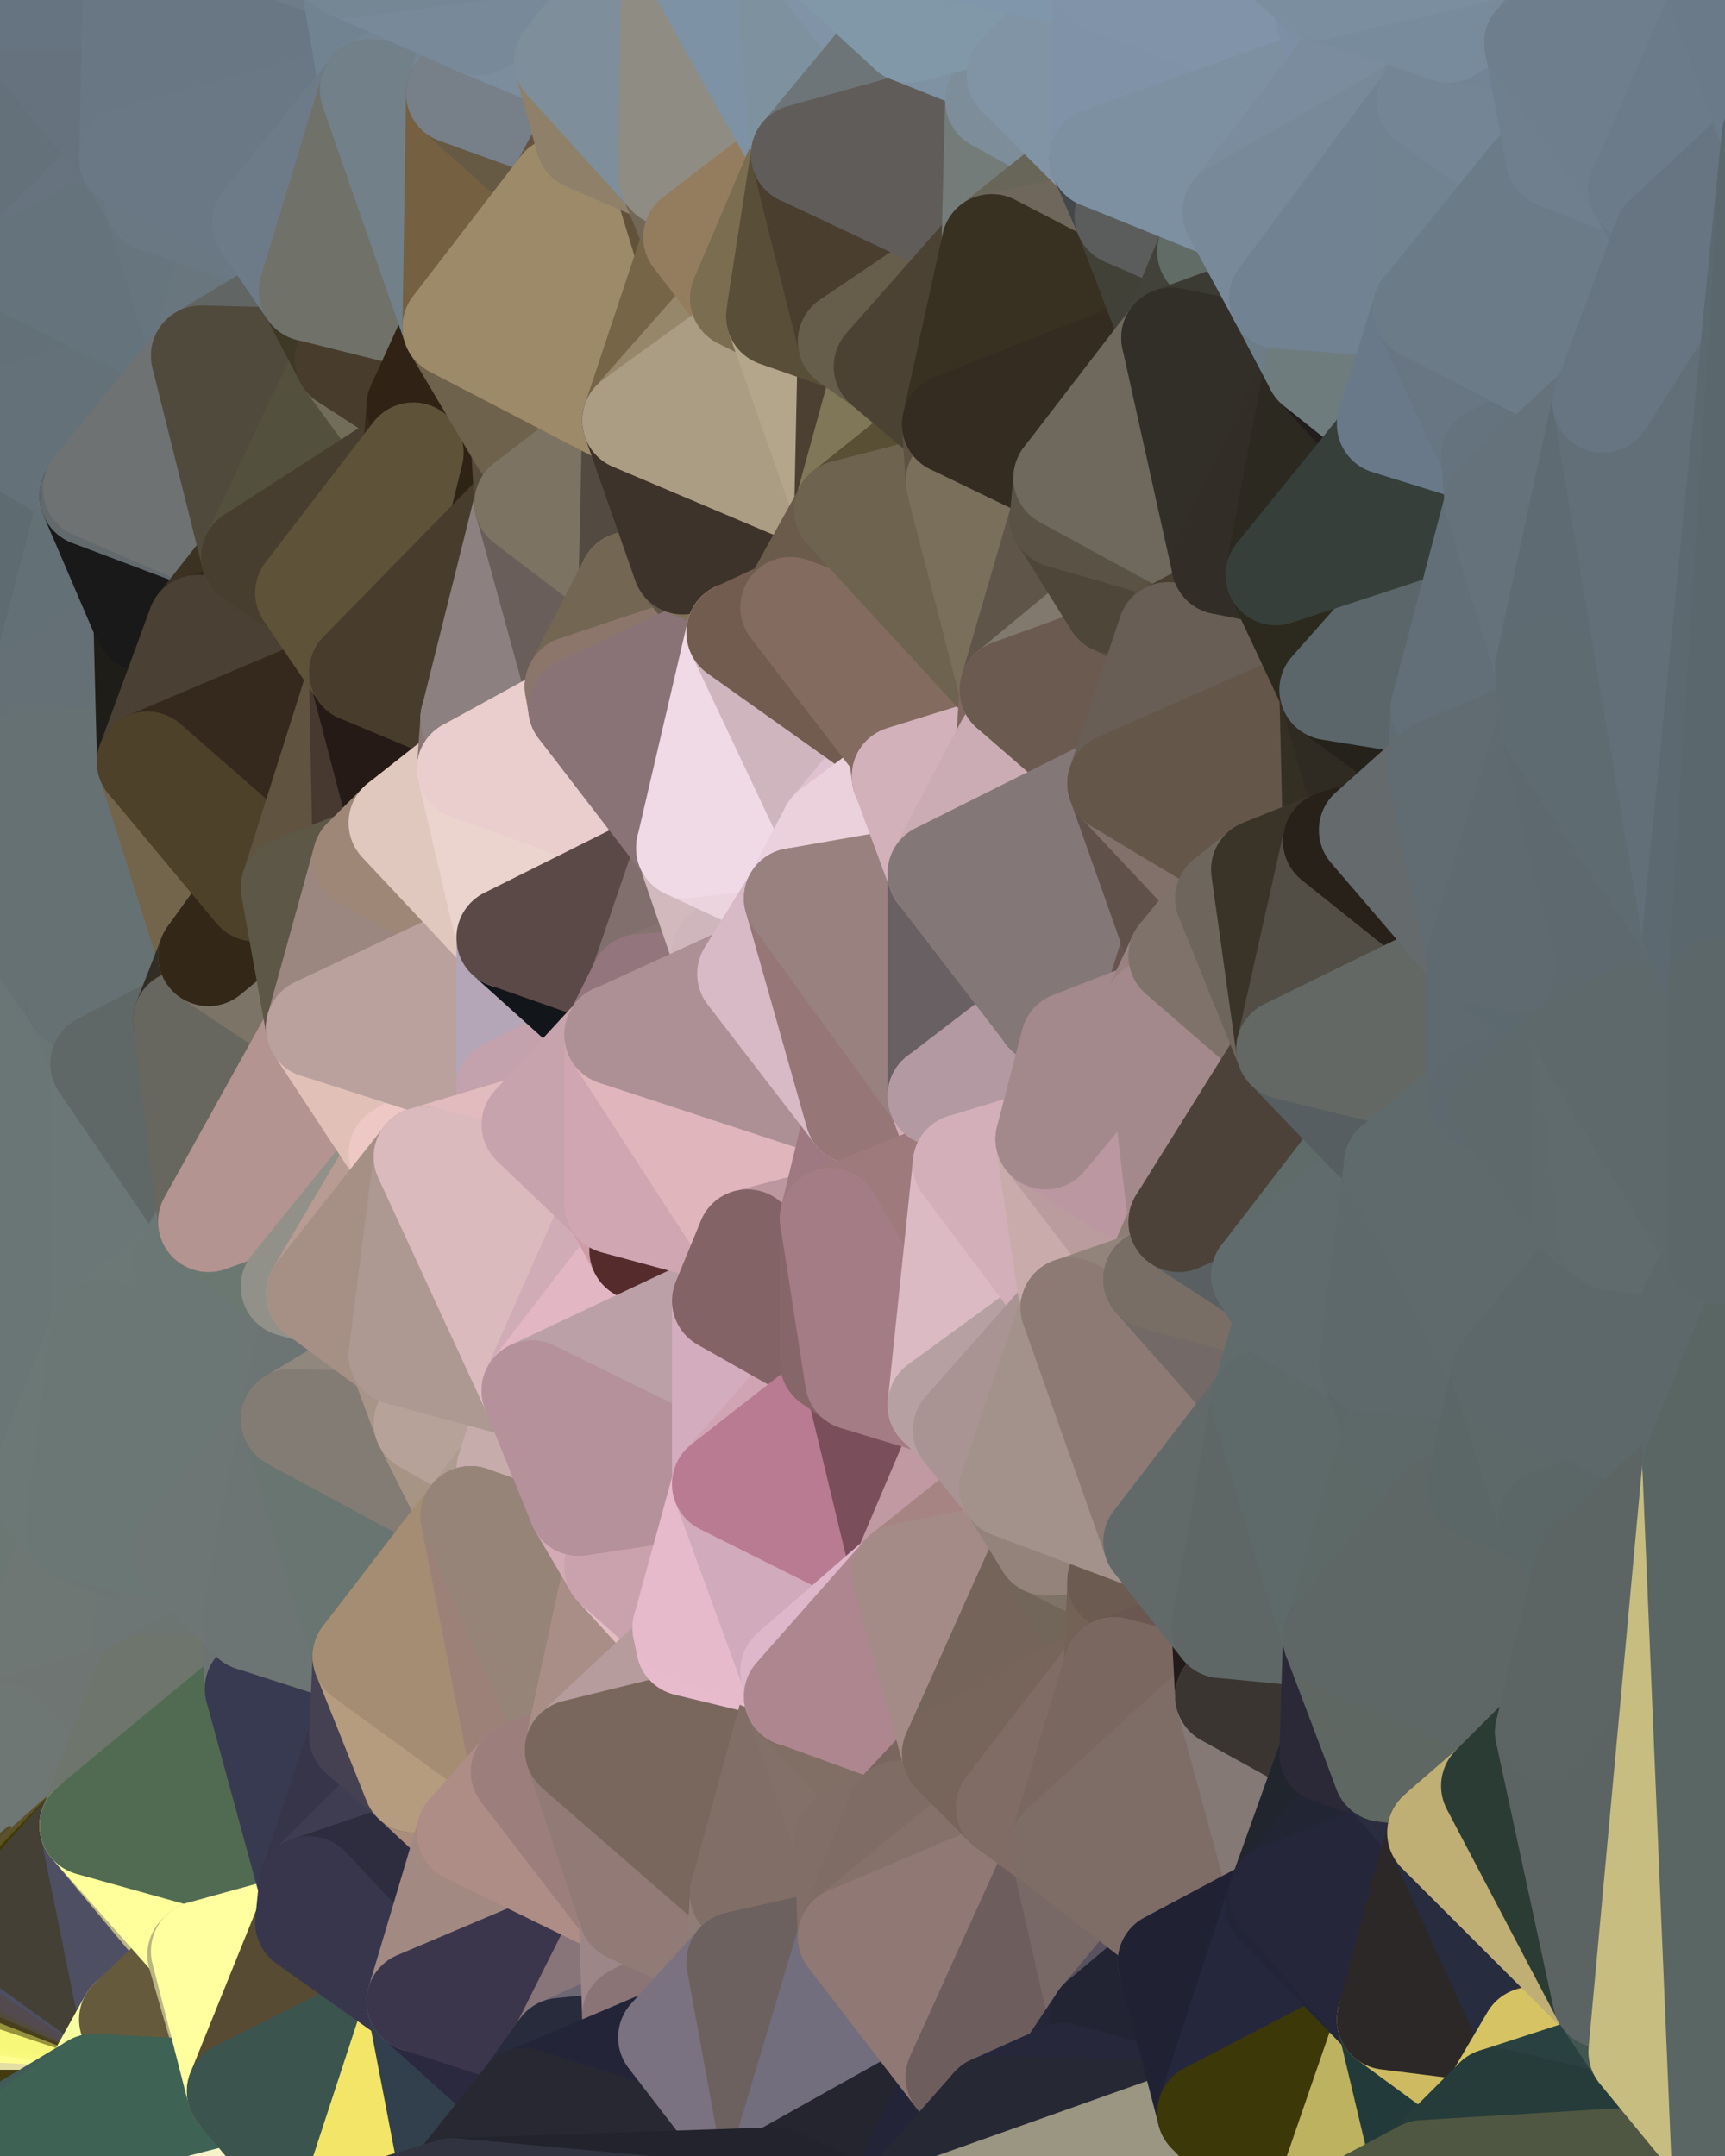 <?xml version="1.0" standalone="yes"?>
<svg width="480" height="600" xmlns="http://www.w3.org/2000/svg" version="1.1" ><polygon points="-34,148 -34,518 -18,444" fill="rgba(106, 118, 118, 1)" stroke="rgba(106, 118, 118, 1)" stroke-width="28" stroke-linejoin="round"/>
		<polygon points="-18,222 -34,148 -18,444" fill="rgba(102, 113, 115, 1)" stroke="rgba(102, 113, 115, 1)" stroke-width="28" stroke-linejoin="round"/>
		<polygon points="-34,518 -19,500 -18,444" fill="rgba(109, 118, 115, 1)" stroke="rgba(109, 118, 115, 1)" stroke-width="28" stroke-linejoin="round"/>
		<polygon points="-19,204 -34,148 -18,222" fill="rgba(96, 109, 115, 1)" stroke="rgba(96, 109, 115, 1)" stroke-width="28" stroke-linejoin="round"/>
		<polygon points="-4,118 -34,148 -3,130" fill="rgba(99, 109, 118, 1)" stroke="rgba(99, 109, 118, 1)" stroke-width="28" stroke-linejoin="round"/>
		<polygon points="-3,574 0,570 0,568" fill="rgba(255, 254, 130, 1)" stroke="rgba(255, 254, 130, 1)" stroke-width="28" stroke-linejoin="round"/>
		<polygon points="0,566 -3,574 0,568" fill="rgba(240, 233, 126, 1)" stroke="rgba(240, 233, 126, 1)" stroke-width="28" stroke-linejoin="round"/>
		<polygon points="0,570 -3,574 0,572" fill="rgba(254, 249, 119, 1)" stroke="rgba(254, 249, 119, 1)" stroke-width="28" stroke-linejoin="round"/>
		<polygon points="-3,574 0,574 0,572" fill="rgba(249, 249, 125, 1)" stroke="rgba(249, 249, 125, 1)" stroke-width="28" stroke-linejoin="round"/>
		<polygon points="0,564 -3,574 0,566" fill="rgba(66, 65, 1, 1)" stroke="rgba(66, 65, 1, 1)" stroke-width="28" stroke-linejoin="round"/>
		<polygon points="-3,574 0,578 0,576" fill="rgba(240, 248, 145, 1)" stroke="rgba(240, 248, 145, 1)" stroke-width="28" stroke-linejoin="round"/>
		<polygon points="0,574 -3,574 0,576" fill="rgba(246, 249, 134, 1)" stroke="rgba(246, 249, 134, 1)" stroke-width="28" stroke-linejoin="round"/>
		<polygon points="0,562 -3,574 0,564" fill="rgba(65, 63, 22, 1)" stroke="rgba(65, 63, 22, 1)" stroke-width="28" stroke-linejoin="round"/>
		<polygon points="0,560 -3,574 0,562" fill="rgba(84, 82, 57, 1)" stroke="rgba(84, 82, 57, 1)" stroke-width="28" stroke-linejoin="round"/>
		<polygon points="0,558 -3,574 0,560" fill="rgba(76, 73, 54, 1)" stroke="rgba(76, 73, 54, 1)" stroke-width="28" stroke-linejoin="round"/>
		<polygon points="-3,574 0,599 0,578" fill="rgba(57, 88, 80, 1)" stroke="rgba(57, 88, 80, 1)" stroke-width="28" stroke-linejoin="round"/>
		<polygon points="-3,574 -34,518 0,599" fill="rgba(76, 73, 54, 1)" stroke="rgba(76, 73, 54, 1)" stroke-width="28" stroke-linejoin="round"/>
		<polygon points="-18,444 -4,488 0,482" fill="rgba(110, 119, 118, 1)" stroke="rgba(110, 119, 118, 1)" stroke-width="28" stroke-linejoin="round"/>
		<polygon points="-4,488 0,488 0,482" fill="rgba(109, 118, 115, 1)" stroke="rgba(109, 118, 115, 1)" stroke-width="28" stroke-linejoin="round"/>
		<polygon points="-4,488 0,490 0,488" fill="rgba(108, 117, 114, 1)" stroke="rgba(108, 117, 114, 1)" stroke-width="28" stroke-linejoin="round"/>
		<polygon points="-4,488 0,492 0,490" fill="rgba(109, 118, 115, 1)" stroke="rgba(109, 118, 115, 1)" stroke-width="28" stroke-linejoin="round"/>
		<polygon points="-4,488 0,494 0,492" fill="rgba(110, 119, 116, 1)" stroke="rgba(110, 119, 116, 1)" stroke-width="28" stroke-linejoin="round"/>
		<polygon points="-4,488 0,496 0,494" fill="rgba(110, 119, 116, 1)" stroke="rgba(110, 119, 116, 1)" stroke-width="28" stroke-linejoin="round"/>
		<polygon points="-4,488 -19,500 0,496" fill="rgba(109, 118, 115, 1)" stroke="rgba(109, 118, 115, 1)" stroke-width="28" stroke-linejoin="round"/>
		<polygon points="-19,500 0,498 0,496" fill="rgba(106, 116, 125, 1)" stroke="rgba(106, 116, 125, 1)" stroke-width="28" stroke-linejoin="round"/>
		<polygon points="-19,500 0,500 0,498" fill="rgba(108, 119, 115, 1)" stroke="rgba(108, 119, 115, 1)" stroke-width="28" stroke-linejoin="round"/>
		<polygon points="-19,500 0,502 0,500" fill="rgba(107, 118, 110, 1)" stroke="rgba(107, 118, 110, 1)" stroke-width="28" stroke-linejoin="round"/>
		<polygon points="-19,500 0,504 0,502" fill="rgba(106, 118, 106, 1)" stroke="rgba(106, 118, 106, 1)" stroke-width="28" stroke-linejoin="round"/>
		<polygon points="-34,518 -3,574 0,558" fill="rgba(89, 81, 78, 1)" stroke="rgba(89, 81, 78, 1)" stroke-width="28" stroke-linejoin="round"/>
		<polygon points="0,556 -34,518 0,558" fill="rgba(74, 78, 103, 1)" stroke="rgba(74, 78, 103, 1)" stroke-width="28" stroke-linejoin="round"/>
		<polygon points="0,504 -19,500 0,506" fill="rgba(108, 120, 106, 1)" stroke="rgba(108, 120, 106, 1)" stroke-width="28" stroke-linejoin="round"/>
		<polygon points="-19,500 0,508 0,506" fill="rgba(106, 120, 107, 1)" stroke="rgba(106, 120, 107, 1)" stroke-width="28" stroke-linejoin="round"/>
		<polygon points="-19,500 0,510 0,508" fill="rgba(112, 126, 111, 1)" stroke="rgba(112, 126, 111, 1)" stroke-width="28" stroke-linejoin="round"/>
		<polygon points="-19,500 0,512 0,510" fill="rgba(120, 138, 114, 1)" stroke="rgba(120, 138, 114, 1)" stroke-width="28" stroke-linejoin="round"/>
		<polygon points="-19,500 0,514 0,512" fill="rgba(105, 126, 95, 1)" stroke="rgba(105, 126, 95, 1)" stroke-width="28" stroke-linejoin="round"/>
		<polygon points="-19,500 0,516 0,514" fill="rgba(87, 109, 70, 1)" stroke="rgba(87, 109, 70, 1)" stroke-width="28" stroke-linejoin="round"/>
		<polygon points="-19,500 -34,518 0,516" fill="rgba(94, 116, 54, 1)" stroke="rgba(94, 116, 54, 1)" stroke-width="28" stroke-linejoin="round"/>
		<polygon points="-34,518 0,518 0,516" fill="rgba(253, 255, 163, 1)" stroke="rgba(253, 255, 163, 1)" stroke-width="28" stroke-linejoin="round"/>
		<polygon points="-34,518 0,520 0,518" fill="rgba(251, 253, 170, 1)" stroke="rgba(251, 253, 170, 1)" stroke-width="28" stroke-linejoin="round"/>
		<polygon points="-34,518 0,522 0,520" fill="rgba(253, 252, 185, 1)" stroke="rgba(253, 252, 185, 1)" stroke-width="28" stroke-linejoin="round"/>
		<polygon points="-34,518 0,524 0,522" fill="rgba(111, 104, 62, 1)" stroke="rgba(111, 104, 62, 1)" stroke-width="28" stroke-linejoin="round"/>
		<polygon points="-34,518 0,526 0,524" fill="rgba(54, 44, 9, 1)" stroke="rgba(54, 44, 9, 1)" stroke-width="28" stroke-linejoin="round"/>
		<polygon points="-34,518 0,528 0,526" fill="rgba(92, 81, 49, 1)" stroke="rgba(92, 81, 49, 1)" stroke-width="28" stroke-linejoin="round"/>
		<polygon points="-34,518 0,530 0,528" fill="rgba(60, 52, 6, 1)" stroke="rgba(60, 52, 6, 1)" stroke-width="28" stroke-linejoin="round"/>
		<polygon points="-34,518 0,532 0,530" fill="rgba(81, 74, 20, 1)" stroke="rgba(81, 74, 20, 1)" stroke-width="28" stroke-linejoin="round"/>
		<polygon points="-34,518 0,534 0,532" fill="rgba(205, 200, 132, 1)" stroke="rgba(205, 200, 132, 1)" stroke-width="28" stroke-linejoin="round"/>
		<polygon points="-34,518 0,536 0,534" fill="rgba(254, 251, 154, 1)" stroke="rgba(254, 251, 154, 1)" stroke-width="28" stroke-linejoin="round"/>
		<polygon points="-34,518 0,538 0,536" fill="rgba(255, 255, 159, 1)" stroke="rgba(255, 255, 159, 1)" stroke-width="28" stroke-linejoin="round"/>
		<polygon points="-34,518 0,540 0,538" fill="rgba(254, 254, 164, 1)" stroke="rgba(254, 254, 164, 1)" stroke-width="28" stroke-linejoin="round"/>
		<polygon points="-34,518 0,542 0,540" fill="rgba(245, 246, 178, 1)" stroke="rgba(245, 246, 178, 1)" stroke-width="28" stroke-linejoin="round"/>
		<polygon points="-34,518 0,544 0,542" fill="rgba(172, 172, 120, 1)" stroke="rgba(172, 172, 120, 1)" stroke-width="28" stroke-linejoin="round"/>
		<polygon points="-34,518 0,546 0,544" fill="rgba(72, 72, 38, 1)" stroke="rgba(72, 72, 38, 1)" stroke-width="28" stroke-linejoin="round"/>
		<polygon points="-34,518 0,548 0,546" fill="rgba(85, 85, 85, 1)" stroke="rgba(85, 85, 85, 1)" stroke-width="28" stroke-linejoin="round"/>
		<polygon points="-34,518 0,550 0,548" fill="rgba(88, 87, 101, 1)" stroke="rgba(88, 87, 101, 1)" stroke-width="28" stroke-linejoin="round"/>
		<polygon points="-34,518 0,552 0,550" fill="rgba(76, 77, 98, 1)" stroke="rgba(76, 77, 98, 1)" stroke-width="28" stroke-linejoin="round"/>
		<polygon points="-34,518 0,554 0,552" fill="rgba(81, 82, 110, 1)" stroke="rgba(81, 82, 110, 1)" stroke-width="28" stroke-linejoin="round"/>
		<polygon points="-34,518 0,556 0,554" fill="rgba(78, 82, 109, 1)" stroke="rgba(78, 82, 109, 1)" stroke-width="28" stroke-linejoin="round"/>
		<polygon points="-18,444 -19,500 -4,488" fill="rgba(112, 121, 120, 1)" stroke="rgba(112, 121, 120, 1)" stroke-width="28" stroke-linejoin="round"/>
		<polygon points="0,578 0,599 6,592" fill="rgba(53, 81, 66, 1)" stroke="rgba(53, 81, 66, 1)" stroke-width="28" stroke-linejoin="round"/>
		<polygon points="-34,148 -4,118 6,74" fill="rgba(98, 108, 117, 1)" stroke="rgba(98, 108, 117, 1)" stroke-width="28" stroke-linejoin="round"/>
		<polygon points="0,0 -34,148 6,74" fill="rgba(95, 108, 117, 1)" stroke="rgba(95, 108, 117, 1)" stroke-width="28" stroke-linejoin="round"/>
		<polygon points="-19,204 -18,222 10,210" fill="rgba(98, 109, 115, 1)" stroke="rgba(98, 109, 115, 1)" stroke-width="28" stroke-linejoin="round"/>
		<polygon points="0,502 0,504 10,506" fill="rgba(112, 126, 111, 1)" stroke="rgba(112, 126, 111, 1)" stroke-width="28" stroke-linejoin="round"/>
		<polygon points="0,504 0,506 10,506" fill="rgba(114, 131, 115, 1)" stroke="rgba(114, 131, 115, 1)" stroke-width="28" stroke-linejoin="round"/>
		<polygon points="0,506 0,508 10,506" fill="rgba(113, 130, 112, 1)" stroke="rgba(113, 130, 112, 1)" stroke-width="28" stroke-linejoin="round"/>
		<polygon points="0,508 0,510 10,506" fill="rgba(110, 128, 104, 1)" stroke="rgba(110, 128, 104, 1)" stroke-width="28" stroke-linejoin="round"/>
		<polygon points="-19,204 10,210 11,192" fill="rgba(97, 110, 116, 1)" stroke="rgba(97, 110, 116, 1)" stroke-width="28" stroke-linejoin="round"/>
		<polygon points="-34,148 -19,204 11,192" fill="rgba(97, 110, 116, 1)" stroke="rgba(97, 110, 116, 1)" stroke-width="28" stroke-linejoin="round"/>
		<polygon points="0,496 0,498 10,506" fill="rgba(110, 121, 117, 1)" stroke="rgba(110, 121, 117, 1)" stroke-width="28" stroke-linejoin="round"/>
		<polygon points="0,498 0,500 10,506" fill="rgba(108, 122, 109, 1)" stroke="rgba(108, 122, 109, 1)" stroke-width="28" stroke-linejoin="round"/>
		<polygon points="0,500 0,502 10,506" fill="rgba(110, 124, 109, 1)" stroke="rgba(110, 124, 109, 1)" stroke-width="28" stroke-linejoin="round"/>
		<polygon points="0,510 0,512 10,506" fill="rgba(89, 111, 72, 1)" stroke="rgba(89, 111, 72, 1)" stroke-width="28" stroke-linejoin="round"/>
		<polygon points="0,512 0,514 10,506" fill="rgba(86, 112, 65, 1)" stroke="rgba(86, 112, 65, 1)" stroke-width="28" stroke-linejoin="round"/>
		<polygon points="0,514 0,516 10,506" fill="rgba(96, 116, 55, 1)" stroke="rgba(96, 116, 55, 1)" stroke-width="28" stroke-linejoin="round"/>
		<polygon points="11,414 -18,444 21,426" fill="rgba(109, 118, 117, 1)" stroke="rgba(109, 118, 117, 1)" stroke-width="28" stroke-linejoin="round"/>
		<polygon points="0,494 0,496 10,506" fill="rgba(111, 121, 122, 1)" stroke="rgba(111, 121, 122, 1)" stroke-width="28" stroke-linejoin="round"/>
		<polygon points="0,516 0,518 10,506" fill="rgba(120, 125, 35, 1)" stroke="rgba(120, 125, 35, 1)" stroke-width="28" stroke-linejoin="round"/>
		<polygon points="0,572 0,574 26,580" fill="rgba(237, 245, 133, 1)" stroke="rgba(237, 245, 133, 1)" stroke-width="28" stroke-linejoin="round"/>
		<polygon points="0,576 0,578 26,580" fill="rgba(187, 199, 123, 1)" stroke="rgba(187, 199, 123, 1)" stroke-width="28" stroke-linejoin="round"/>
		<polygon points="0,578 6,592 26,580" fill="rgba(65, 93, 79, 1)" stroke="rgba(65, 93, 79, 1)" stroke-width="28" stroke-linejoin="round"/>
		<polygon points="0,574 0,576 26,580" fill="rgba(237, 248, 154, 1)" stroke="rgba(237, 248, 154, 1)" stroke-width="28" stroke-linejoin="round"/>
		<polygon points="-3,130 25,138 26,136" fill="rgba(101, 111, 120, 1)" stroke="rgba(101, 111, 120, 1)" stroke-width="28" stroke-linejoin="round"/>
		<polygon points="0,492 0,494 10,506" fill="rgba(109, 120, 126, 1)" stroke="rgba(109, 120, 126, 1)" stroke-width="28" stroke-linejoin="round"/>
		<polygon points="0,518 0,520 10,506" fill="rgba(205, 211, 115, 1)" stroke="rgba(205, 211, 115, 1)" stroke-width="28" stroke-linejoin="round"/>
		<polygon points="21,278 28,370 28,296" fill="rgba(107, 119, 119, 1)" stroke="rgba(107, 119, 119, 1)" stroke-width="28" stroke-linejoin="round"/>
		<polygon points="-18,444 11,414 28,370" fill="rgba(108, 120, 118, 1)" stroke="rgba(108, 120, 118, 1)" stroke-width="28" stroke-linejoin="round"/>
		<polygon points="21,278 -18,444 28,370" fill="rgba(108, 120, 120, 1)" stroke="rgba(108, 120, 120, 1)" stroke-width="28" stroke-linejoin="round"/>
		<polygon points="0,568 0,570 26,580" fill="rgba(251, 247, 122, 1)" stroke="rgba(251, 247, 122, 1)" stroke-width="28" stroke-linejoin="round"/>
		<polygon points="0,566 0,568 26,580" fill="rgba(255, 250, 130, 1)" stroke="rgba(255, 250, 130, 1)" stroke-width="28" stroke-linejoin="round"/>
		<polygon points="0,570 0,572 26,580" fill="rgba(245, 246, 119, 1)" stroke="rgba(245, 246, 119, 1)" stroke-width="28" stroke-linejoin="round"/>
		<polygon points="0,564 0,566 26,580" fill="rgba(167, 157, 72, 1)" stroke="rgba(167, 157, 72, 1)" stroke-width="28" stroke-linejoin="round"/>
		<polygon points="-4,118 -3,130 26,136" fill="rgba(100, 110, 119, 1)" stroke="rgba(100, 110, 119, 1)" stroke-width="28" stroke-linejoin="round"/>
		<polygon points="0,520 0,522 25,508" fill="rgba(247, 251, 157, 1)" stroke="rgba(247, 251, 157, 1)" stroke-width="28" stroke-linejoin="round"/>
		<polygon points="10,506 0,520 25,508" fill="rgba(91, 109, 49, 1)" stroke="rgba(91, 109, 49, 1)" stroke-width="28" stroke-linejoin="round"/>
		<polygon points="0,522 0,524 25,508" fill="rgba(246, 248, 164, 1)" stroke="rgba(246, 248, 164, 1)" stroke-width="28" stroke-linejoin="round"/>
		<polygon points="-3,130 11,192 25,138" fill="rgba(100, 113, 119, 1)" stroke="rgba(100, 113, 119, 1)" stroke-width="28" stroke-linejoin="round"/>
		<polygon points="-18,222 -18,444 21,278" fill="rgba(106, 118, 118, 1)" stroke="rgba(106, 118, 118, 1)" stroke-width="28" stroke-linejoin="round"/>
		<polygon points="-3,130 -34,148 11,192" fill="rgba(94, 107, 113, 1)" stroke="rgba(94, 107, 113, 1)" stroke-width="28" stroke-linejoin="round"/>
		<polygon points="0,490 0,492 10,506" fill="rgba(110, 118, 120, 1)" stroke="rgba(110, 118, 120, 1)" stroke-width="28" stroke-linejoin="round"/>
		<polygon points="0,0 6,74 36,44" fill="rgba(100, 113, 122, 1)" stroke="rgba(100, 113, 122, 1)" stroke-width="28" stroke-linejoin="round"/>
		<polygon points="0,562 0,564 36,562" fill="rgba(143, 140, 97, 1)" stroke="rgba(143, 140, 97, 1)" stroke-width="28" stroke-linejoin="round"/>
		<polygon points="0,564 26,580 36,562" fill="rgba(67, 60, 18, 1)" stroke="rgba(67, 60, 18, 1)" stroke-width="28" stroke-linejoin="round"/>
		<polygon points="0,560 0,562 36,562" fill="rgba(227, 222, 164, 1)" stroke="rgba(227, 222, 164, 1)" stroke-width="28" stroke-linejoin="round"/>
		<polygon points="0,558 0,560 36,562" fill="rgba(255, 255, 145, 1)" stroke="rgba(255, 255, 145, 1)" stroke-width="28" stroke-linejoin="round"/>
		<polygon points="0,556 0,558 36,562" fill="rgba(249, 249, 125, 1)" stroke="rgba(249, 249, 125, 1)" stroke-width="28" stroke-linejoin="round"/>
		<polygon points="0,524 0,526 25,508" fill="rgba(252, 250, 189, 1)" stroke="rgba(252, 250, 189, 1)" stroke-width="28" stroke-linejoin="round"/>
		<polygon points="0,550 0,552 36,562" fill="rgba(229, 226, 121, 1)" stroke="rgba(229, 226, 121, 1)" stroke-width="28" stroke-linejoin="round"/>
		<polygon points="0,552 0,554 36,562" fill="rgba(255, 255, 137, 1)" stroke="rgba(255, 255, 137, 1)" stroke-width="28" stroke-linejoin="round"/>
		<polygon points="0,554 0,556 36,562" fill="rgba(247, 248, 121, 1)" stroke="rgba(247, 248, 121, 1)" stroke-width="28" stroke-linejoin="round"/>
		<polygon points="0,488 10,506 25,508" fill="rgba(104, 122, 108, 1)" stroke="rgba(104, 122, 108, 1)" stroke-width="28" stroke-linejoin="round"/>
		<polygon points="0,526 0,528 25,508" fill="rgba(189, 182, 136, 1)" stroke="rgba(189, 182, 136, 1)" stroke-width="28" stroke-linejoin="round"/>
		<polygon points="0,488 0,490 10,506" fill="rgba(111, 120, 117, 1)" stroke="rgba(111, 120, 117, 1)" stroke-width="28" stroke-linejoin="round"/>
		<polygon points="0,548 0,550 36,562" fill="rgba(151, 147, 60, 1)" stroke="rgba(151, 147, 60, 1)" stroke-width="28" stroke-linejoin="round"/>
		<polygon points="-18,444 0,482 21,426" fill="rgba(107, 119, 115, 1)" stroke="rgba(107, 119, 115, 1)" stroke-width="28" stroke-linejoin="round"/>
		<polygon points="25,138 11,192 40,173" fill="rgba(99, 112, 118, 1)" stroke="rgba(99, 112, 118, 1)" stroke-width="28" stroke-linejoin="round"/>
		<polygon points="0,546 0,548 36,562" fill="rgba(72, 64, 28, 1)" stroke="rgba(72, 64, 28, 1)" stroke-width="28" stroke-linejoin="round"/>
		<polygon points="0,528 0,530 25,508" fill="rgba(86, 78, 42, 1)" stroke="rgba(86, 78, 42, 1)" stroke-width="28" stroke-linejoin="round"/>
		<polygon points="36,44 6,74 43,56" fill="rgba(103, 115, 127, 1)" stroke="rgba(103, 115, 127, 1)" stroke-width="28" stroke-linejoin="round"/>
		<polygon points="11,192 10,210 41,212" fill="rgba(102, 113, 119, 1)" stroke="rgba(102, 113, 119, 1)" stroke-width="28" stroke-linejoin="round"/>
		<polygon points="21,426 40,469 41,434" fill="rgba(108, 117, 116, 1)" stroke="rgba(108, 117, 116, 1)" stroke-width="28" stroke-linejoin="round"/>
		<polygon points="21,426 0,482 40,469" fill="rgba(110, 119, 116, 1)" stroke="rgba(110, 119, 116, 1)" stroke-width="28" stroke-linejoin="round"/>
		<polygon points="0,482 25,508 40,469" fill="rgba(111, 117, 115, 1)" stroke="rgba(111, 117, 115, 1)" stroke-width="28" stroke-linejoin="round"/>
		<polygon points="0,0 36,44 37,0" fill="rgba(102, 114, 126, 1)" stroke="rgba(102, 114, 126, 1)" stroke-width="28" stroke-linejoin="round"/>
		<polygon points="0,544 0,546 36,562" fill="rgba(82, 74, 61, 1)" stroke="rgba(82, 74, 61, 1)" stroke-width="28" stroke-linejoin="round"/>
		<polygon points="0,538 0,540 36,562" fill="rgba(80, 78, 100, 1)" stroke="rgba(80, 78, 100, 1)" stroke-width="28" stroke-linejoin="round"/>
		<polygon points="0,540 0,542 36,562" fill="rgba(78, 73, 96, 1)" stroke="rgba(78, 73, 96, 1)" stroke-width="28" stroke-linejoin="round"/>
		<polygon points="0,542 0,544 36,562" fill="rgba(83, 74, 79, 1)" stroke="rgba(83, 74, 79, 1)" stroke-width="28" stroke-linejoin="round"/>
		<polygon points="0,482 0,488 25,508" fill="rgba(110, 119, 116, 1)" stroke="rgba(110, 119, 116, 1)" stroke-width="28" stroke-linejoin="round"/>
		<polygon points="0,530 0,532 25,508" fill="rgba(92, 82, 47, 1)" stroke="rgba(92, 82, 47, 1)" stroke-width="28" stroke-linejoin="round"/>
		<polygon points="0,532 0,534 25,508" fill="rgba(90, 82, 36, 1)" stroke="rgba(90, 82, 36, 1)" stroke-width="28" stroke-linejoin="round"/>
		<polygon points="10,210 -18,222 21,278" fill="rgba(102, 113, 115, 1)" stroke="rgba(102, 113, 115, 1)" stroke-width="28" stroke-linejoin="round"/>
		<polygon points="21,278 28,296 51,284" fill="rgba(105, 117, 117, 1)" stroke="rgba(105, 117, 117, 1)" stroke-width="28" stroke-linejoin="round"/>
		<polygon points="40,173 11,192 41,212" fill="rgba(101, 112, 118, 1)" stroke="rgba(101, 112, 118, 1)" stroke-width="28" stroke-linejoin="round"/>
		<polygon points="0,536 0,538 36,562" fill="rgba(78, 79, 99, 1)" stroke="rgba(78, 79, 99, 1)" stroke-width="28" stroke-linejoin="round"/>
		<polygon points="0,534 0,536 25,508" fill="rgba(64, 57, 3, 1)" stroke="rgba(64, 57, 3, 1)" stroke-width="28" stroke-linejoin="round"/>
		<polygon points="25,508 0,536 36,562" fill="rgba(68, 64, 53, 1)" stroke="rgba(68, 64, 53, 1)" stroke-width="28" stroke-linejoin="round"/>
		<polygon points="6,74 -4,118 56,99" fill="rgba(99, 112, 120, 1)" stroke="rgba(99, 112, 120, 1)" stroke-width="28" stroke-linejoin="round"/>
		<polygon points="-4,118 26,136 56,99" fill="rgba(100, 113, 121, 1)" stroke="rgba(100, 113, 121, 1)" stroke-width="28" stroke-linejoin="round"/>
		<polygon points="25,508 36,562 55,544" fill="rgba(78, 79, 99, 1)" stroke="rgba(78, 79, 99, 1)" stroke-width="28" stroke-linejoin="round"/>
		<polygon points="28,296 28,370 51,352" fill="rgba(107, 119, 119, 1)" stroke="rgba(107, 119, 119, 1)" stroke-width="28" stroke-linejoin="round"/>
		<polygon points="28,296 51,352 58,340" fill="rgba(107, 119, 119, 1)" stroke="rgba(107, 119, 119, 1)" stroke-width="28" stroke-linejoin="round"/>
		<polygon points="41,212 21,278 58,266" fill="rgba(76, 74, 61, 1)" stroke="rgba(76, 74, 61, 1)" stroke-width="28" stroke-linejoin="round"/>
		<polygon points="21,278 51,284 58,266" fill="rgba(102, 114, 114, 1)" stroke="rgba(102, 114, 114, 1)" stroke-width="28" stroke-linejoin="round"/>
		<polygon points="43,56 6,74 56,99" fill="rgba(101, 115, 124, 1)" stroke="rgba(101, 115, 124, 1)" stroke-width="28" stroke-linejoin="round"/>
		<polygon points="25,508 55,544 56,543" fill="rgba(187, 184, 133, 1)" stroke="rgba(187, 184, 133, 1)" stroke-width="28" stroke-linejoin="round"/>
		<polygon points="10,210 21,278 41,212" fill="rgba(102, 113, 115, 1)" stroke="rgba(102, 113, 115, 1)" stroke-width="28" stroke-linejoin="round"/>
		<polygon points="36,562 26,580 66,582" fill="rgba(247, 254, 161, 1)" stroke="rgba(247, 254, 161, 1)" stroke-width="28" stroke-linejoin="round"/>
		<polygon points="40,173 41,212 55,174" fill="rgba(30, 29, 24, 1)" stroke="rgba(30, 29, 24, 1)" stroke-width="28" stroke-linejoin="round"/>
		<polygon points="41,434 40,469 51,432" fill="rgba(109, 118, 117, 1)" stroke="rgba(109, 118, 117, 1)" stroke-width="28" stroke-linejoin="round"/>
		<polygon points="21,426 41,434 51,432" fill="rgba(108, 117, 116, 1)" stroke="rgba(108, 117, 116, 1)" stroke-width="28" stroke-linejoin="round"/>
		<polygon points="40,173 55,174 70,155" fill="rgba(64, 58, 44, 1)" stroke="rgba(64, 58, 44, 1)" stroke-width="28" stroke-linejoin="round"/>
		<polygon points="25,138 40,173 70,155" fill="rgba(25, 25, 25, 1)" stroke="rgba(25, 25, 25, 1)" stroke-width="28" stroke-linejoin="round"/>
		<polygon points="51,432 40,469 70,451" fill="rgba(109, 118, 117, 1)" stroke="rgba(109, 118, 117, 1)" stroke-width="28" stroke-linejoin="round"/>
		<polygon points="43,56 56,99 66,64" fill="rgba(103, 117, 126, 1)" stroke="rgba(103, 117, 126, 1)" stroke-width="28" stroke-linejoin="round"/>
		<polygon points="41,212 58,266 71,248" fill="rgba(115, 101, 75, 1)" stroke="rgba(115, 101, 75, 1)" stroke-width="28" stroke-linejoin="round"/>
		<polygon points="26,136 25,138 70,155" fill="rgba(98, 106, 109, 1)" stroke="rgba(98, 106, 109, 1)" stroke-width="28" stroke-linejoin="round"/>
		<polygon points="0,0 37,0 67,-29" fill="rgba(102, 116, 129, 1)" stroke="rgba(102, 116, 129, 1)" stroke-width="28" stroke-linejoin="round"/>
		<polygon points="11,414 21,426 28,370" fill="rgba(108, 120, 118, 1)" stroke="rgba(108, 120, 118, 1)" stroke-width="28" stroke-linejoin="round"/>
		<polygon points="70,451 40,469 71,470" fill="rgba(108, 117, 114, 1)" stroke="rgba(108, 117, 114, 1)" stroke-width="28" stroke-linejoin="round"/>
		<polygon points="55,544 36,562 66,582" fill="rgba(101, 90, 60, 1)" stroke="rgba(101, 90, 60, 1)" stroke-width="28" stroke-linejoin="round"/>
		<polygon points="51,284 28,296 58,340" fill="rgba(95, 104, 103, 1)" stroke="rgba(95, 104, 103, 1)" stroke-width="28" stroke-linejoin="round"/>
		<polygon points="28,370 21,426 51,432" fill="rgba(107, 119, 117, 1)" stroke="rgba(107, 119, 117, 1)" stroke-width="28" stroke-linejoin="round"/>
		<polygon points="58,340 51,352 81,358" fill="rgba(107, 119, 119, 1)" stroke="rgba(107, 119, 119, 1)" stroke-width="28" stroke-linejoin="round"/>
		<polygon points="51,352 28,370 81,395" fill="rgba(108, 120, 118, 1)" stroke="rgba(108, 120, 118, 1)" stroke-width="28" stroke-linejoin="round"/>
		<polygon points="28,370 51,432 81,395" fill="rgba(107, 119, 117, 1)" stroke="rgba(107, 119, 117, 1)" stroke-width="28" stroke-linejoin="round"/>
		<polygon points="56,99 26,136 70,155" fill="rgba(110, 114, 115, 1)" stroke="rgba(110, 114, 115, 1)" stroke-width="28" stroke-linejoin="round"/>
		<polygon points="56,543 85,535 86,525" fill="rgba(72, 73, 103, 1)" stroke="rgba(72, 73, 103, 1)" stroke-width="28" stroke-linejoin="round"/>
		<polygon points="66,64 56,99 86,81" fill="rgba(105, 118, 126, 1)" stroke="rgba(105, 118, 126, 1)" stroke-width="28" stroke-linejoin="round"/>
		<polygon points="73,62 66,64 86,81" fill="rgba(105, 119, 128, 1)" stroke="rgba(105, 119, 128, 1)" stroke-width="28" stroke-linejoin="round"/>
		<polygon points="70,155 55,174 85,165" fill="rgba(59, 50, 33, 1)" stroke="rgba(59, 50, 33, 1)" stroke-width="28" stroke-linejoin="round"/>
		<polygon points="40,469 25,508 71,470" fill="rgba(110, 117, 109, 1)" stroke="rgba(110, 117, 109, 1)" stroke-width="28" stroke-linejoin="round"/>
		<polygon points="58,266 51,284 88,286" fill="rgba(50, 46, 37, 1)" stroke="rgba(50, 46, 37, 1)" stroke-width="28" stroke-linejoin="round"/>
		<polygon points="25,508 56,543 86,525" fill="rgba(255, 255, 156, 1)" stroke="rgba(255, 255, 156, 1)" stroke-width="28" stroke-linejoin="round"/>
		<polygon points="71,470 25,508 86,525" fill="rgba(81, 107, 82, 1)" stroke="rgba(81, 107, 82, 1)" stroke-width="28" stroke-linejoin="round"/>
		<polygon points="51,352 81,395 81,358" fill="rgba(107, 119, 117, 1)" stroke="rgba(107, 119, 117, 1)" stroke-width="28" stroke-linejoin="round"/>
		<polygon points="36,44 43,56 73,62" fill="rgba(104, 118, 129, 1)" stroke="rgba(104, 118, 129, 1)" stroke-width="28" stroke-linejoin="round"/>
		<polygon points="43,56 66,64 73,62" fill="rgba(106, 120, 131, 1)" stroke="rgba(106, 120, 131, 1)" stroke-width="28" stroke-linejoin="round"/>
		<polygon points="56,543 55,544 66,582" fill="rgba(185, 182, 129, 1)" stroke="rgba(185, 182, 129, 1)" stroke-width="28" stroke-linejoin="round"/>
		<polygon points="6,592 0,599 26,580" fill="rgba(65, 91, 88, 1)" stroke="rgba(65, 91, 88, 1)" stroke-width="28" stroke-linejoin="round"/>
		<polygon points="86,81 56,99 96,100" fill="rgba(97, 101, 100, 1)" stroke="rgba(97, 101, 100, 1)" stroke-width="28" stroke-linejoin="round"/>
		<polygon points="67,-29 37,0 97,-9" fill="rgba(106, 120, 133, 1)" stroke="rgba(106, 120, 133, 1)" stroke-width="28" stroke-linejoin="round"/>
		<polygon points="66,582 0,599 96,618" fill="rgba(246, 243, 202, 1)" stroke="rgba(246, 243, 202, 1)" stroke-width="28" stroke-linejoin="round"/>
		<polygon points="51,284 58,340 88,286" fill="rgba(103, 103, 95, 1)" stroke="rgba(103, 103, 95, 1)" stroke-width="28" stroke-linejoin="round"/>
		<polygon points="81,247 58,266 88,286" fill="rgba(124, 116, 103, 1)" stroke="rgba(124, 116, 103, 1)" stroke-width="28" stroke-linejoin="round"/>
		<polygon points="81,358 81,395 88,360" fill="rgba(109, 118, 117, 1)" stroke="rgba(109, 118, 117, 1)" stroke-width="28" stroke-linejoin="round"/>
		<polygon points="71,248 58,266 81,247" fill="rgba(51, 39, 23, 1)" stroke="rgba(51, 39, 23, 1)" stroke-width="28" stroke-linejoin="round"/>
		<polygon points="26,580 0,599 66,582" fill="rgba(62, 98, 84, 1)" stroke="rgba(62, 98, 84, 1)" stroke-width="28" stroke-linejoin="round"/>
		<polygon points="85,165 55,174 100,187" fill="rgba(52, 43, 28, 1)" stroke="rgba(52, 43, 28, 1)" stroke-width="28" stroke-linejoin="round"/>
		<polygon points="70,451 71,470 101,461" fill="rgba(107, 116, 115, 1)" stroke="rgba(107, 116, 115, 1)" stroke-width="28" stroke-linejoin="round"/>
		<polygon points="56,543 66,582 85,535" fill="rgba(255, 255, 160, 1)" stroke="rgba(255, 255, 160, 1)" stroke-width="28" stroke-linejoin="round"/>
		<polygon points="97,-9 37,0 103,25" fill="rgba(110, 124, 137, 1)" stroke="rgba(110, 124, 137, 1)" stroke-width="28" stroke-linejoin="round"/>
		<polygon points="37,0 36,44 103,25" fill="rgba(105, 119, 132, 1)" stroke="rgba(105, 119, 132, 1)" stroke-width="28" stroke-linejoin="round"/>
		<polygon points="36,44 73,62 103,25" fill="rgba(106, 120, 133, 1)" stroke="rgba(106, 120, 133, 1)" stroke-width="28" stroke-linejoin="round"/>
		<polygon points="71,470 100,483 101,461" fill="rgba(64, 66, 89, 1)" stroke="rgba(64, 66, 89, 1)" stroke-width="28" stroke-linejoin="round"/>
		<polygon points="71,470 86,525 100,483" fill="rgba(56, 58, 81, 1)" stroke="rgba(56, 58, 81, 1)" stroke-width="28" stroke-linejoin="round"/>
		<polygon points="55,174 41,212 100,187" fill="rgba(74, 64, 52, 1)" stroke="rgba(74, 64, 52, 1)" stroke-width="28" stroke-linejoin="round"/>
		<polygon points="41,212 81,247 100,187" fill="rgba(53, 41, 29, 1)" stroke="rgba(53, 41, 29, 1)" stroke-width="28" stroke-linejoin="round"/>
		<polygon points="56,99 70,155 96,100" fill="rgba(80, 74, 60, 1)" stroke="rgba(80, 74, 60, 1)" stroke-width="28" stroke-linejoin="round"/>
		<polygon points="41,212 71,248 81,247" fill="rgba(77, 65, 41, 1)" stroke="rgba(77, 65, 41, 1)" stroke-width="28" stroke-linejoin="round"/>
		<polygon points="51,432 70,451 81,395" fill="rgba(109, 118, 117, 1)" stroke="rgba(109, 118, 117, 1)" stroke-width="28" stroke-linejoin="round"/>
		<polygon points="58,340 81,358 111,321" fill="rgba(107, 120, 113, 1)" stroke="rgba(107, 120, 113, 1)" stroke-width="28" stroke-linejoin="round"/>
		<polygon points="88,286 58,340 111,321" fill="rgba(179, 148, 145, 1)" stroke="rgba(179, 148, 145, 1)" stroke-width="28" stroke-linejoin="round"/>
		<polygon points="88,360 81,395 111,377" fill="rgba(108, 117, 116, 1)" stroke="rgba(108, 117, 116, 1)" stroke-width="28" stroke-linejoin="round"/>
		<polygon points="100,187 81,247 101,239" fill="rgba(96, 83, 64, 1)" stroke="rgba(96, 83, 64, 1)" stroke-width="28" stroke-linejoin="round"/>
		<polygon points="96,100 70,155 115,126" fill="rgba(83, 80, 61, 1)" stroke="rgba(83, 80, 61, 1)" stroke-width="28" stroke-linejoin="round"/>
		<polygon points="81,358 88,360 111,321" fill="rgba(145, 145, 137, 1)" stroke="rgba(145, 145, 137, 1)" stroke-width="28" stroke-linejoin="round"/>
		<polygon points="100,187 101,239 111,229" fill="rgba(71, 57, 48, 1)" stroke="rgba(71, 57, 48, 1)" stroke-width="28" stroke-linejoin="round"/>
		<polygon points="96,100 115,126 116,113" fill="rgba(114, 109, 89, 1)" stroke="rgba(114, 109, 89, 1)" stroke-width="28" stroke-linejoin="round"/>
		<polygon points="85,535 66,582 116,557" fill="rgba(87, 75, 51, 1)" stroke="rgba(87, 75, 51, 1)" stroke-width="28" stroke-linejoin="round"/>
		<polygon points="100,483 86,525 115,496" fill="rgba(55, 53, 74, 1)" stroke="rgba(55, 53, 74, 1)" stroke-width="28" stroke-linejoin="round"/>
		<polygon points="111,377 81,395 118,396" fill="rgba(144, 135, 126, 1)" stroke="rgba(144, 135, 126, 1)" stroke-width="28" stroke-linejoin="round"/>
		<polygon points="70,155 85,165 115,126" fill="rgba(71, 62, 47, 1)" stroke="rgba(71, 62, 47, 1)" stroke-width="28" stroke-linejoin="round"/>
		<polygon points="81,247 88,286 101,239" fill="rgba(93, 87, 71, 1)" stroke="rgba(93, 87, 71, 1)" stroke-width="28" stroke-linejoin="round"/>
		<polygon points="86,81 96,100 126,91" fill="rgba(62, 57, 38, 1)" stroke="rgba(62, 57, 38, 1)" stroke-width="28" stroke-linejoin="round"/>
		<polygon points="96,100 116,113 126,91" fill="rgba(72, 60, 44, 1)" stroke="rgba(72, 60, 44, 1)" stroke-width="28" stroke-linejoin="round"/>
		<polygon points="81,395 70,451 101,461" fill="rgba(108, 117, 116, 1)" stroke="rgba(108, 117, 116, 1)" stroke-width="28" stroke-linejoin="round"/>
		<polygon points="81,395 101,461 131,422" fill="rgba(105, 117, 113, 1)" stroke="rgba(105, 117, 113, 1)" stroke-width="28" stroke-linejoin="round"/>
		<polygon points="118,396 81,395 131,422" fill="rgba(131, 124, 116, 1)" stroke="rgba(131, 124, 116, 1)" stroke-width="28" stroke-linejoin="round"/>
		<polygon points="100,187 130,214 131,200" fill="rgba(66, 53, 44, 1)" stroke="rgba(66, 53, 44, 1)" stroke-width="28" stroke-linejoin="round"/>
		<polygon points="100,187 111,229 130,214" fill="rgba(37, 26, 22, 1)" stroke="rgba(37, 26, 22, 1)" stroke-width="28" stroke-linejoin="round"/>
		<polygon points="115,496 86,525 130,510" fill="rgba(63, 61, 82, 1)" stroke="rgba(63, 61, 82, 1)" stroke-width="28" stroke-linejoin="round"/>
		<polygon points="66,582 96,618 116,557" fill="rgba(59, 84, 78, 1)" stroke="rgba(59, 84, 78, 1)" stroke-width="28" stroke-linejoin="round"/>
		<polygon points="97,-9 103,25 133,7" fill="rgba(113, 131, 145, 1)" stroke="rgba(113, 131, 145, 1)" stroke-width="28" stroke-linejoin="round"/>
		<polygon points="103,25 127,26 133,7" fill="rgba(117, 133, 148, 1)" stroke="rgba(117, 133, 148, 1)" stroke-width="28" stroke-linejoin="round"/>
		<polygon points="86,525 116,557 130,510" fill="rgba(46, 45, 63, 1)" stroke="rgba(46, 45, 63, 1)" stroke-width="28" stroke-linejoin="round"/>
		<polygon points="116,557 96,618 126,609" fill="rgba(243, 229, 104, 1)" stroke="rgba(243, 229, 104, 1)" stroke-width="28" stroke-linejoin="round"/>
		<polygon points="111,321 88,360 118,322" fill="rgba(184, 155, 147, 1)" stroke="rgba(184, 155, 147, 1)" stroke-width="28" stroke-linejoin="round"/>
		<polygon points="86,525 85,535 116,557" fill="rgba(56, 54, 76, 1)" stroke="rgba(56, 54, 76, 1)" stroke-width="28" stroke-linejoin="round"/>
		<polygon points="73,62 86,81 103,25" fill="rgba(109, 123, 136, 1)" stroke="rgba(109, 123, 136, 1)" stroke-width="28" stroke-linejoin="round"/>
		<polygon points="118,396 131,422 141,409" fill="rgba(166, 149, 133, 1)" stroke="rgba(166, 149, 133, 1)" stroke-width="28" stroke-linejoin="round"/>
		<polygon points="88,286 111,321 141,303" fill="rgba(225, 192, 183, 1)" stroke="rgba(225, 192, 183, 1)" stroke-width="28" stroke-linejoin="round"/>
		<polygon points="111,321 118,322 141,303" fill="rgba(238, 200, 197, 1)" stroke="rgba(238, 200, 197, 1)" stroke-width="28" stroke-linejoin="round"/>
		<polygon points="101,239 88,286 141,261" fill="rgba(155, 135, 128, 1)" stroke="rgba(155, 135, 128, 1)" stroke-width="28" stroke-linejoin="round"/>
		<polygon points="111,229 101,239 141,261" fill="rgba(158, 135, 119, 1)" stroke="rgba(158, 135, 119, 1)" stroke-width="28" stroke-linejoin="round"/>
		<polygon points="88,360 111,377 118,322" fill="rgba(166, 144, 133, 1)" stroke="rgba(166, 144, 133, 1)" stroke-width="28" stroke-linejoin="round"/>
		<polygon points="115,496 130,510 145,493" fill="rgba(170, 141, 125, 1)" stroke="rgba(170, 141, 125, 1)" stroke-width="28" stroke-linejoin="round"/>
		<polygon points="116,113 115,126 145,123" fill="rgba(53, 41, 27, 1)" stroke="rgba(53, 41, 27, 1)" stroke-width="28" stroke-linejoin="round"/>
		<polygon points="101,461 100,483 115,496" fill="rgba(69, 65, 82, 1)" stroke="rgba(69, 65, 82, 1)" stroke-width="28" stroke-linejoin="round"/>
		<polygon points="116,557 126,609 146,584" fill="rgba(50, 64, 77, 1)" stroke="rgba(50, 64, 77, 1)" stroke-width="28" stroke-linejoin="round"/>
		<polygon points="145,123 115,126 146,140" fill="rgba(84, 72, 48, 1)" stroke="rgba(84, 72, 48, 1)" stroke-width="28" stroke-linejoin="round"/>
		<polygon points="103,25 86,81 126,91" fill="rgba(112, 113, 105, 1)" stroke="rgba(112, 113, 105, 1)" stroke-width="28" stroke-linejoin="round"/>
		<polygon points="141,303 118,322 148,313" fill="rgba(234, 195, 198, 1)" stroke="rgba(234, 195, 198, 1)" stroke-width="28" stroke-linejoin="round"/>
		<polygon points="111,377 118,396 148,387" fill="rgba(167, 149, 137, 1)" stroke="rgba(167, 149, 137, 1)" stroke-width="28" stroke-linejoin="round"/>
		<polygon points="118,396 141,409 148,387" fill="rgba(182, 162, 153, 1)" stroke="rgba(182, 162, 153, 1)" stroke-width="28" stroke-linejoin="round"/>
		<polygon points="115,126 100,187 146,140" fill="rgba(45, 36, 21, 1)" stroke="rgba(45, 36, 21, 1)" stroke-width="28" stroke-linejoin="round"/>
		<polygon points="101,461 115,496 145,493" fill="rgba(181, 156, 126, 1)" stroke="rgba(181, 156, 126, 1)" stroke-width="28" stroke-linejoin="round"/>
		<polygon points="126,91 116,113 145,123" fill="rgba(48, 34, 21, 1)" stroke="rgba(48, 34, 21, 1)" stroke-width="28" stroke-linejoin="round"/>
		<polygon points="141,261 88,286 141,303" fill="rgba(186, 161, 157, 1)" stroke="rgba(186, 161, 157, 1)" stroke-width="28" stroke-linejoin="round"/>
		<polygon points="103,25 126,91 127,26" fill="rgba(114, 128, 137, 1)" stroke="rgba(114, 128, 137, 1)" stroke-width="28" stroke-linejoin="round"/>
		<polygon points="85,165 100,187 115,126" fill="rgba(94, 82, 56, 1)" stroke="rgba(94, 82, 56, 1)" stroke-width="28" stroke-linejoin="round"/>
		<polygon points="127,26 126,91 156,52" fill="rgba(117, 96, 65, 1)" stroke="rgba(117, 96, 65, 1)" stroke-width="28" stroke-linejoin="round"/>
		<polygon points="116,557 146,584 156,570" fill="rgba(43, 41, 63, 1)" stroke="rgba(43, 41, 63, 1)" stroke-width="28" stroke-linejoin="round"/>
		<polygon points="133,7 127,26 157,17" fill="rgba(116, 134, 148, 1)" stroke="rgba(116, 134, 148, 1)" stroke-width="28" stroke-linejoin="round"/>
		<polygon points="100,187 131,200 146,140" fill="rgba(72, 60, 44, 1)" stroke="rgba(72, 60, 44, 1)" stroke-width="28" stroke-linejoin="round"/>
		<polygon points="130,214 111,229 141,261" fill="rgba(224, 200, 190, 1)" stroke="rgba(224, 200, 190, 1)" stroke-width="28" stroke-linejoin="round"/>
		<polygon points="160,191 131,200 161,197" fill="rgba(196, 177, 179, 1)" stroke="rgba(196, 177, 179, 1)" stroke-width="28" stroke-linejoin="round"/>
		<polygon points="141,409 131,422 161,419" fill="rgba(174, 156, 144, 1)" stroke="rgba(174, 156, 144, 1)" stroke-width="28" stroke-linejoin="round"/>
		<polygon points="127,26 156,52 163,39" fill="rgba(102, 90, 68, 1)" stroke="rgba(102, 90, 68, 1)" stroke-width="28" stroke-linejoin="round"/>
		<polygon points="157,17 127,26 163,39" fill="rgba(119, 128, 137, 1)" stroke="rgba(119, 128, 137, 1)" stroke-width="28" stroke-linejoin="round"/>
		<polygon points="131,200 130,214 161,197" fill="rgba(137, 119, 115, 1)" stroke="rgba(137, 119, 115, 1)" stroke-width="28" stroke-linejoin="round"/>
		<polygon points="146,140 131,200 160,191" fill="rgba(140, 128, 128, 1)" stroke="rgba(140, 128, 128, 1)" stroke-width="28" stroke-linejoin="round"/>
		<polygon points="141,261 141,303 171,288" fill="rgba(180, 166, 183, 1)" stroke="rgba(180, 166, 183, 1)" stroke-width="28" stroke-linejoin="round"/>
		<polygon points="141,303 148,313 171,288" fill="rgba(195, 162, 173, 1)" stroke="rgba(195, 162, 173, 1)" stroke-width="28" stroke-linejoin="round"/>
		<polygon points="148,313 118,322 171,335" fill="rgba(226, 187, 190, 1)" stroke="rgba(226, 187, 190, 1)" stroke-width="28" stroke-linejoin="round"/>
		<polygon points="161,419 131,422 171,436" fill="rgba(182, 158, 156, 1)" stroke="rgba(182, 158, 156, 1)" stroke-width="28" stroke-linejoin="round"/>
		<polygon points="148,387 141,409 161,419" fill="rgba(198, 172, 171, 1)" stroke="rgba(198, 172, 171, 1)" stroke-width="28" stroke-linejoin="round"/>
		<polygon points="118,322 111,377 148,387" fill="rgba(173, 153, 146, 1)" stroke="rgba(173, 153, 146, 1)" stroke-width="28" stroke-linejoin="round"/>
		<polygon points="131,422 101,461 145,493" fill="rgba(165, 141, 115, 1)" stroke="rgba(165, 141, 115, 1)" stroke-width="28" stroke-linejoin="round"/>
		<polygon points="130,510 116,557 175,532" fill="rgba(162, 137, 130, 1)" stroke="rgba(162, 137, 130, 1)" stroke-width="28" stroke-linejoin="round"/>
		<polygon points="146,140 160,191 175,162" fill="rgba(105, 94, 90, 1)" stroke="rgba(105, 94, 90, 1)" stroke-width="28" stroke-linejoin="round"/>
		<polygon points="118,322 148,387 171,335" fill="rgba(218, 186, 189, 1)" stroke="rgba(218, 186, 189, 1)" stroke-width="28" stroke-linejoin="round"/>
		<polygon points="131,422 145,493 160,487" fill="rgba(156, 129, 120, 1)" stroke="rgba(156, 129, 120, 1)" stroke-width="28" stroke-linejoin="round"/>
		<polygon points="116,557 156,570 175,532" fill="rgba(59, 54, 76, 1)" stroke="rgba(59, 54, 76, 1)" stroke-width="28" stroke-linejoin="round"/>
		<polygon points="131,422 160,487 171,436" fill="rgba(150, 132, 120, 1)" stroke="rgba(150, 132, 120, 1)" stroke-width="28" stroke-linejoin="round"/>
		<polygon points="171,335 148,387 178,348" fill="rgba(208, 172, 182, 1)" stroke="rgba(208, 172, 182, 1)" stroke-width="28" stroke-linejoin="round"/>
		<polygon points="141,261 171,288 178,274" fill="rgba(18, 21, 26, 1)" stroke="rgba(18, 21, 26, 1)" stroke-width="28" stroke-linejoin="round"/>
		<polygon points="175,532 156,570 176,561" fill="rgba(136, 117, 121, 1)" stroke="rgba(136, 117, 121, 1)" stroke-width="28" stroke-linejoin="round"/>
		<polygon points="145,123 146,140 176,117" fill="rgba(86, 74, 58, 1)" stroke="rgba(86, 74, 58, 1)" stroke-width="28" stroke-linejoin="round"/>
		<polygon points="126,91 145,123 176,117" fill="rgba(110, 98, 76, 1)" stroke="rgba(110, 98, 76, 1)" stroke-width="28" stroke-linejoin="round"/>
		<polygon points="145,493 130,510 175,532" fill="rgba(174, 141, 134, 1)" stroke="rgba(174, 141, 134, 1)" stroke-width="28" stroke-linejoin="round"/>
		<polygon points="160,487 145,493 175,532" fill="rgba(156, 126, 124, 1)" stroke="rgba(156, 126, 124, 1)" stroke-width="28" stroke-linejoin="round"/>
		<polygon points="163,39 156,52 186,49" fill="rgba(102, 84, 64, 1)" stroke="rgba(102, 84, 64, 1)" stroke-width="28" stroke-linejoin="round"/>
		<polygon points="133,7 157,17 187,-21" fill="rgba(124, 141, 157, 1)" stroke="rgba(124, 141, 157, 1)" stroke-width="28" stroke-linejoin="round"/>
		<polygon points="176,561 156,570 186,567" fill="rgba(109, 103, 115, 1)" stroke="rgba(109, 103, 115, 1)" stroke-width="28" stroke-linejoin="round"/>
		<polygon points="130,214 141,261 191,236" fill="rgba(235, 212, 206, 1)" stroke="rgba(235, 212, 206, 1)" stroke-width="28" stroke-linejoin="round"/>
		<polygon points="161,197 130,214 191,236" fill="rgba(234, 206, 205, 1)" stroke="rgba(234, 206, 205, 1)" stroke-width="28" stroke-linejoin="round"/>
		<polygon points="171,436 160,487 191,458" fill="rgba(169, 142, 135, 1)" stroke="rgba(169, 142, 135, 1)" stroke-width="28" stroke-linejoin="round"/>
		<polygon points="190,453 171,436 191,458" fill="rgba(226, 190, 192, 1)" stroke="rgba(226, 190, 192, 1)" stroke-width="28" stroke-linejoin="round"/>
		<polygon points="146,140 175,162 176,117" fill="rgba(124, 115, 98, 1)" stroke="rgba(124, 115, 98, 1)" stroke-width="28" stroke-linejoin="round"/>
		<polygon points="156,52 176,117 193,66" fill="rgba(171, 152, 109, 1)" stroke="rgba(171, 152, 109, 1)" stroke-width="28" stroke-linejoin="round"/>
		<polygon points="186,49 156,52 193,66" fill="rgba(98, 82, 57, 1)" stroke="rgba(98, 82, 57, 1)" stroke-width="28" stroke-linejoin="round"/>
		<polygon points="141,261 178,274 191,236" fill="rgba(91, 73, 71, 1)" stroke="rgba(91, 73, 71, 1)" stroke-width="28" stroke-linejoin="round"/>
		<polygon points="176,117 175,162 190,157" fill="rgba(83, 74, 65, 1)" stroke="rgba(83, 74, 65, 1)" stroke-width="28" stroke-linejoin="round"/>
		<polygon points="97,-9 133,7 187,-21" fill="rgba(120, 137, 153, 1)" stroke="rgba(120, 137, 153, 1)" stroke-width="28" stroke-linejoin="round"/>
		<polygon points="156,52 126,91 176,117" fill="rgba(157, 138, 105, 1)" stroke="rgba(157, 138, 105, 1)" stroke-width="28" stroke-linejoin="round"/>
		<polygon points="148,313 171,335 171,288" fill="rgba(199, 163, 173, 1)" stroke="rgba(199, 163, 173, 1)" stroke-width="28" stroke-linejoin="round"/>
		<polygon points="161,419 171,436 201,413" fill="rgba(211, 171, 180, 1)" stroke="rgba(211, 171, 180, 1)" stroke-width="28" stroke-linejoin="round"/>
		<polygon points="191,236 178,274 201,265" fill="rgba(129, 111, 109, 1)" stroke="rgba(129, 111, 109, 1)" stroke-width="28" stroke-linejoin="round"/>
		<polygon points="156,570 146,584 186,567" fill="rgba(40, 43, 60, 1)" stroke="rgba(40, 43, 60, 1)" stroke-width="28" stroke-linejoin="round"/>
		<polygon points="175,532 176,561 205,546" fill="rgba(156, 134, 136, 1)" stroke="rgba(156, 134, 136, 1)" stroke-width="28" stroke-linejoin="round"/>
		<polygon points="176,561 186,567 205,546" fill="rgba(138, 116, 118, 1)" stroke="rgba(138, 116, 118, 1)" stroke-width="28" stroke-linejoin="round"/>
		<polygon points="190,157 175,162 205,176" fill="rgba(160, 143, 136, 1)" stroke="rgba(160, 143, 136, 1)" stroke-width="28" stroke-linejoin="round"/>
		<polygon points="178,348 148,387 201,362" fill="rgba(226, 182, 195, 1)" stroke="rgba(226, 182, 195, 1)" stroke-width="28" stroke-linejoin="round"/>
		<polygon points="193,66 176,117 206,83" fill="rgba(118, 101, 71, 1)" stroke="rgba(118, 101, 71, 1)" stroke-width="28" stroke-linejoin="round"/>
		<polygon points="175,162 160,191 205,176" fill="rgba(115, 102, 83, 1)" stroke="rgba(115, 102, 83, 1)" stroke-width="28" stroke-linejoin="round"/>
		<polygon points="201,265 178,274 208,271" fill="rgba(134, 115, 111, 1)" stroke="rgba(134, 115, 111, 1)" stroke-width="28" stroke-linejoin="round"/>
		<polygon points="171,335 178,348 208,345" fill="rgba(206, 156, 165, 1)" stroke="rgba(206, 156, 165, 1)" stroke-width="28" stroke-linejoin="round"/>
		<polygon points="178,348 201,362 208,345" fill="rgba(85, 43, 44, 1)" stroke="rgba(85, 43, 44, 1)" stroke-width="28" stroke-linejoin="round"/>
		<polygon points="175,532 205,546 206,527" fill="rgba(144, 123, 118, 1)" stroke="rgba(144, 123, 118, 1)" stroke-width="28" stroke-linejoin="round"/>
		<polygon points="160,191 161,197 205,176" fill="rgba(140, 118, 107, 1)" stroke="rgba(140, 118, 107, 1)" stroke-width="28" stroke-linejoin="round"/>
		<polygon points="148,387 201,413 201,362" fill="rgba(187, 160, 167, 1)" stroke="rgba(187, 160, 167, 1)" stroke-width="28" stroke-linejoin="round"/>
		<polygon points="171,436 190,453 201,413" fill="rgba(202, 162, 173, 1)" stroke="rgba(202, 162, 173, 1)" stroke-width="28" stroke-linejoin="round"/>
		<polygon points="148,387 161,419 201,413" fill="rgba(181, 145, 155, 1)" stroke="rgba(181, 145, 155, 1)" stroke-width="28" stroke-linejoin="round"/>
		<polygon points="157,17 163,39 186,49" fill="rgba(143, 128, 105, 1)" stroke="rgba(143, 128, 105, 1)" stroke-width="28" stroke-linejoin="round"/>
		<polygon points="186,567 146,584 216,606" fill="rgba(35, 36, 56, 1)" stroke="rgba(35, 36, 56, 1)" stroke-width="28" stroke-linejoin="round"/>
		<polygon points="146,584 126,609 216,606" fill="rgba(40, 40, 50, 1)" stroke="rgba(40, 40, 50, 1)" stroke-width="28" stroke-linejoin="round"/>
		<polygon points="178,274 171,288 208,271" fill="rgba(147, 117, 125, 1)" stroke="rgba(147, 117, 125, 1)" stroke-width="28" stroke-linejoin="round"/>
		<polygon points="160,487 175,532 206,527" fill="rgba(146, 122, 118, 1)" stroke="rgba(146, 122, 118, 1)" stroke-width="28" stroke-linejoin="round"/>
		<polygon points="220,465 191,458 221,472" fill="rgba(218, 175, 194, 1)" stroke="rgba(218, 175, 194, 1)" stroke-width="28" stroke-linejoin="round"/>
		<polygon points="191,236 201,265 221,250" fill="rgba(210, 185, 189, 1)" stroke="rgba(210, 185, 189, 1)" stroke-width="28" stroke-linejoin="round"/>
		<polygon points="67,-29 97,-9 187,-21" fill="rgba(117, 135, 149, 1)" stroke="rgba(117, 135, 149, 1)" stroke-width="28" stroke-linejoin="round"/>
		<polygon points="186,49 193,66 223,43" fill="rgba(115, 103, 87, 1)" stroke="rgba(115, 103, 87, 1)" stroke-width="28" stroke-linejoin="round"/>
		<polygon points="191,458 160,487 221,472" fill="rgba(182, 156, 157, 1)" stroke="rgba(182, 156, 157, 1)" stroke-width="28" stroke-linejoin="round"/>
		<polygon points="160,487 206,527 221,472" fill="rgba(121, 103, 93, 1)" stroke="rgba(121, 103, 93, 1)" stroke-width="28" stroke-linejoin="round"/>
		<polygon points="201,265 208,271 221,250" fill="rgba(207, 182, 188, 1)" stroke="rgba(207, 182, 188, 1)" stroke-width="28" stroke-linejoin="round"/>
		<polygon points="190,157 205,176 220,169" fill="rgba(98, 86, 74, 1)" stroke="rgba(98, 86, 74, 1)" stroke-width="28" stroke-linejoin="round"/>
		<polygon points="190,453 191,458 220,465" fill="rgba(231, 187, 204, 1)" stroke="rgba(231, 187, 204, 1)" stroke-width="28" stroke-linejoin="round"/>
		<polygon points="206,83 176,117 216,88" fill="rgba(150, 135, 106, 1)" stroke="rgba(150, 135, 106, 1)" stroke-width="28" stroke-linejoin="round"/>
		<polygon points="161,197 191,236 205,176" fill="rgba(137, 115, 118, 1)" stroke="rgba(137, 115, 118, 1)" stroke-width="28" stroke-linejoin="round"/>
		<polygon points="157,17 186,49 187,-21" fill="rgba(126, 142, 155, 1)" stroke="rgba(126, 142, 155, 1)" stroke-width="28" stroke-linejoin="round"/>
		<polygon points="191,236 221,250 231,231" fill="rgba(235, 212, 222, 1)" stroke="rgba(235, 212, 222, 1)" stroke-width="28" stroke-linejoin="round"/>
		<polygon points="201,362 201,413 231,379" fill="rgba(211, 172, 190, 1)" stroke="rgba(211, 172, 190, 1)" stroke-width="28" stroke-linejoin="round"/>
		<polygon points="171,288 171,335 208,345" fill="rgba(208, 166, 178, 1)" stroke="rgba(208, 166, 178, 1)" stroke-width="28" stroke-linejoin="round"/>
		<polygon points="190,157 220,169 235,142" fill="rgba(127, 113, 86, 1)" stroke="rgba(127, 113, 86, 1)" stroke-width="28" stroke-linejoin="round"/>
		<polygon points="206,527 205,546 236,539" fill="rgba(144, 125, 119, 1)" stroke="rgba(144, 125, 119, 1)" stroke-width="28" stroke-linejoin="round"/>
		<polygon points="176,117 190,157 235,142" fill="rgba(61, 51, 42, 1)" stroke="rgba(61, 51, 42, 1)" stroke-width="28" stroke-linejoin="round"/>
		<polygon points="187,-21 186,49 223,43" fill="rgba(143, 140, 131, 1)" stroke="rgba(143, 140, 131, 1)" stroke-width="28" stroke-linejoin="round"/>
		<polygon points="193,66 206,83 223,43" fill="rgba(148, 125, 94, 1)" stroke="rgba(148, 125, 94, 1)" stroke-width="28" stroke-linejoin="round"/>
		<polygon points="231,379 201,413 238,384" fill="rgba(208, 164, 179, 1)" stroke="rgba(208, 164, 179, 1)" stroke-width="28" stroke-linejoin="round"/>
		<polygon points="208,345 231,339 238,310" fill="rgba(238, 182, 195, 1)" stroke="rgba(238, 182, 195, 1)" stroke-width="28" stroke-linejoin="round"/>
		<polygon points="171,288 208,345 238,310" fill="rgba(224, 181, 188, 1)" stroke="rgba(224, 181, 188, 1)" stroke-width="28" stroke-linejoin="round"/>
		<polygon points="208,271 171,288 238,310" fill="rgba(173, 144, 149, 1)" stroke="rgba(173, 144, 149, 1)" stroke-width="28" stroke-linejoin="round"/>
		<polygon points="235,512 206,527 236,539" fill="rgba(129, 110, 103, 1)" stroke="rgba(129, 110, 103, 1)" stroke-width="28" stroke-linejoin="round"/>
		<polygon points="216,88 176,117 235,142" fill="rgba(171, 157, 131, 1)" stroke="rgba(171, 157, 131, 1)" stroke-width="28" stroke-linejoin="round"/>
		<polygon points="221,472 206,527 235,512" fill="rgba(129, 110, 103, 1)" stroke="rgba(129, 110, 103, 1)" stroke-width="28" stroke-linejoin="round"/>
		<polygon points="208,345 231,379 231,339" fill="rgba(188, 151, 159, 1)" stroke="rgba(188, 151, 159, 1)" stroke-width="28" stroke-linejoin="round"/>
		<polygon points="205,176 191,236 231,231" fill="rgba(240, 218, 230, 1)" stroke="rgba(240, 218, 230, 1)" stroke-width="28" stroke-linejoin="round"/>
		<polygon points="208,345 201,362 231,379" fill="rgba(131, 99, 102, 1)" stroke="rgba(131, 99, 102, 1)" stroke-width="28" stroke-linejoin="round"/>
		<polygon points="217,-24 187,-21 223,43" fill="rgba(125, 146, 165, 1)" stroke="rgba(125, 146, 165, 1)" stroke-width="28" stroke-linejoin="round"/>
		<polygon points="206,83 216,88 223,43" fill="rgba(123, 109, 80, 1)" stroke="rgba(123, 109, 80, 1)" stroke-width="28" stroke-linejoin="round"/>
		<polygon points="201,413 190,453 220,465" fill="rgba(230, 186, 203, 1)" stroke="rgba(230, 186, 203, 1)" stroke-width="28" stroke-linejoin="round"/>
		<polygon points="216,88 235,142 236,95" fill="rgba(180, 166, 139, 1)" stroke="rgba(180, 166, 139, 1)" stroke-width="28" stroke-linejoin="round"/>
		<polygon points="205,546 186,567 216,606" fill="rgba(122, 114, 129, 1)" stroke="rgba(122, 114, 129, 1)" stroke-width="28" stroke-linejoin="round"/>
		<polygon points="217,-24 223,43 247,14" fill="rgba(126, 145, 159, 1)" stroke="rgba(126, 145, 159, 1)" stroke-width="28" stroke-linejoin="round"/>
		<polygon points="205,176 231,231 250,208" fill="rgba(207, 181, 190, 1)" stroke="rgba(207, 181, 190, 1)" stroke-width="28" stroke-linejoin="round"/>
		<polygon points="250,208 231,231 251,216" fill="rgba(224, 193, 208, 1)" stroke="rgba(224, 193, 208, 1)" stroke-width="28" stroke-linejoin="round"/>
		<polygon points="201,413 220,465 251,438" fill="rgba(209, 170, 188, 1)" stroke="rgba(209, 170, 188, 1)" stroke-width="28" stroke-linejoin="round"/>
		<polygon points="220,169 205,176 250,208" fill="rgba(114, 92, 79, 1)" stroke="rgba(114, 92, 79, 1)" stroke-width="28" stroke-linejoin="round"/>
		<polygon points="236,95 235,142 246,102" fill="rgba(76, 64, 50, 1)" stroke="rgba(76, 64, 50, 1)" stroke-width="28" stroke-linejoin="round"/>
		<polygon points="217,-24 247,14 253,9" fill="rgba(129, 147, 167, 1)" stroke="rgba(129, 147, 167, 1)" stroke-width="28" stroke-linejoin="round"/>
		<polygon points="221,472 235,512 250,504" fill="rgba(131, 112, 105, 1)" stroke="rgba(131, 112, 105, 1)" stroke-width="28" stroke-linejoin="round"/>
		<polygon points="231,231 221,250 261,243" fill="rgba(235, 209, 222, 1)" stroke="rgba(235, 209, 222, 1)" stroke-width="28" stroke-linejoin="round"/>
		<polygon points="251,216 231,231 261,243" fill="rgba(235, 209, 220, 1)" stroke="rgba(235, 209, 220, 1)" stroke-width="28" stroke-linejoin="round"/>
		<polygon points="238,384 201,413 251,438" fill="rgba(185, 123, 146, 1)" stroke="rgba(185, 123, 146, 1)" stroke-width="28" stroke-linejoin="round"/>
		<polygon points="223,43 216,88 236,95" fill="rgba(89, 78, 56, 1)" stroke="rgba(89, 78, 56, 1)" stroke-width="28" stroke-linejoin="round"/>
		<polygon points="205,546 216,606 236,539" fill="rgba(108, 97, 95, 1)" stroke="rgba(108, 97, 95, 1)" stroke-width="28" stroke-linejoin="round"/>
		<polygon points="221,472 250,504 265,488" fill="rgba(129, 111, 101, 1)" stroke="rgba(129, 111, 101, 1)" stroke-width="28" stroke-linejoin="round"/>
		<polygon points="246,102 235,142 265,118" fill="rgba(128, 119, 88, 1)" stroke="rgba(128, 119, 88, 1)" stroke-width="28" stroke-linejoin="round"/>
		<polygon points="236,539 216,606 266,578" fill="rgba(114, 110, 125, 1)" stroke="rgba(114, 110, 125, 1)" stroke-width="28" stroke-linejoin="round"/>
		<polygon points="265,118 235,142 266,134" fill="rgba(89, 79, 52, 1)" stroke="rgba(89, 79, 52, 1)" stroke-width="28" stroke-linejoin="round"/>
		<polygon points="261,391 251,438 268,398" fill="rgba(163, 117, 130, 1)" stroke="rgba(163, 117, 130, 1)" stroke-width="28" stroke-linejoin="round"/>
		<polygon points="238,310 231,339 268,324" fill="rgba(158, 121, 129, 1)" stroke="rgba(158, 121, 129, 1)" stroke-width="28" stroke-linejoin="round"/>
		<polygon points="261,305 238,310 268,324" fill="rgba(175, 139, 143, 1)" stroke="rgba(175, 139, 143, 1)" stroke-width="28" stroke-linejoin="round"/>
		<polygon points="216,606 246,620 266,578" fill="rgba(37, 37, 47, 1)" stroke="rgba(37, 37, 47, 1)" stroke-width="28" stroke-linejoin="round"/>
		<polygon points="238,384 251,438 261,391" fill="rgba(122, 78, 91, 1)" stroke="rgba(122, 78, 91, 1)" stroke-width="28" stroke-linejoin="round"/>
		<polygon points="220,465 221,472 251,438" fill="rgba(222, 183, 202, 1)" stroke="rgba(222, 183, 202, 1)" stroke-width="28" stroke-linejoin="round"/>
		<polygon points="235,512 236,539 250,504" fill="rgba(129, 110, 103, 1)" stroke="rgba(129, 110, 103, 1)" stroke-width="28" stroke-linejoin="round"/>
		<polygon points="221,250 208,271 238,310" fill="rgba(216, 186, 198, 1)" stroke="rgba(216, 186, 198, 1)" stroke-width="28" stroke-linejoin="round"/>
		<polygon points="223,43 236,95 276,68" fill="rgba(74, 62, 46, 1)" stroke="rgba(74, 62, 46, 1)" stroke-width="28" stroke-linejoin="round"/>
		<polygon points="251,438 221,472 265,488" fill="rgba(174, 134, 143, 1)" stroke="rgba(174, 134, 143, 1)" stroke-width="28" stroke-linejoin="round"/>
		<polygon points="221,250 238,310 261,305" fill="rgba(150, 118, 119, 1)" stroke="rgba(150, 118, 119, 1)" stroke-width="28" stroke-linejoin="round"/>
		<polygon points="253,9 247,14 277,28" fill="rgba(130, 145, 164, 1)" stroke="rgba(130, 145, 164, 1)" stroke-width="28" stroke-linejoin="round"/>
		<polygon points="236,95 246,102 276,68" fill="rgba(102, 94, 75, 1)" stroke="rgba(102, 94, 75, 1)" stroke-width="28" stroke-linejoin="round"/>
		<polygon points="231,339 231,379 238,384" fill="rgba(134, 102, 105, 1)" stroke="rgba(134, 102, 105, 1)" stroke-width="28" stroke-linejoin="round"/>
		<polygon points="250,208 251,216 280,207" fill="rgba(125, 101, 97, 1)" stroke="rgba(125, 101, 97, 1)" stroke-width="28" stroke-linejoin="round"/>
		<polygon points="265,488 250,504 280,503" fill="rgba(121, 102, 95, 1)" stroke="rgba(121, 102, 95, 1)" stroke-width="28" stroke-linejoin="round"/>
		<polygon points="247,14 223,43 277,28" fill="rgba(109, 117, 120, 1)" stroke="rgba(109, 117, 120, 1)" stroke-width="28" stroke-linejoin="round"/>
		<polygon points="266,578 246,620 276,586" fill="rgba(35, 36, 56, 1)" stroke="rgba(35, 36, 56, 1)" stroke-width="28" stroke-linejoin="round"/>
		<polygon points="221,250 261,305 261,243" fill="rgba(153, 129, 127, 1)" stroke="rgba(153, 129, 127, 1)" stroke-width="28" stroke-linejoin="round"/>
		<polygon points="250,208 280,207 281,192" fill="rgba(104, 81, 73, 1)" stroke="rgba(104, 81, 73, 1)" stroke-width="28" stroke-linejoin="round"/>
		<polygon points="268,398 251,438 281,414" fill="rgba(193, 153, 162, 1)" stroke="rgba(193, 153, 162, 1)" stroke-width="28" stroke-linejoin="round"/>
		<polygon points="253,9 277,28 283,21" fill="rgba(110, 126, 141, 1)" stroke="rgba(110, 126, 141, 1)" stroke-width="28" stroke-linejoin="round"/>
		<polygon points="235,142 220,169 281,192" fill="rgba(107, 91, 75, 1)" stroke="rgba(107, 91, 75, 1)" stroke-width="28" stroke-linejoin="round"/>
		<polygon points="220,169 250,208 281,192" fill="rgba(131, 107, 95, 1)" stroke="rgba(131, 107, 95, 1)" stroke-width="28" stroke-linejoin="round"/>
		<polygon points="251,216 261,243 280,207" fill="rgba(210, 177, 186, 1)" stroke="rgba(210, 177, 186, 1)" stroke-width="28" stroke-linejoin="round"/>
		<polygon points="223,43 276,68 277,28" fill="rgba(96, 92, 89, 1)" stroke="rgba(96, 92, 89, 1)" stroke-width="28" stroke-linejoin="round"/>
		<polygon points="281,414 251,438 291,430" fill="rgba(166, 132, 131, 1)" stroke="rgba(166, 132, 131, 1)" stroke-width="28" stroke-linejoin="round"/>
		<polygon points="261,243 261,305 291,282" fill="rgba(105, 96, 99, 1)" stroke="rgba(105, 96, 99, 1)" stroke-width="28" stroke-linejoin="round"/>
		<polygon points="261,305 268,324 291,317" fill="rgba(209, 171, 182, 1)" stroke="rgba(209, 171, 182, 1)" stroke-width="28" stroke-linejoin="round"/>
		<polygon points="266,134 235,142 281,192" fill="rgba(110, 99, 79, 1)" stroke="rgba(110, 99, 79, 1)" stroke-width="28" stroke-linejoin="round"/>
		<polygon points="231,339 261,391 268,324" fill="rgba(158, 122, 124, 1)" stroke="rgba(158, 122, 124, 1)" stroke-width="28" stroke-linejoin="round"/>
		<polygon points="231,339 238,384 261,391" fill="rgba(164, 124, 133, 1)" stroke="rgba(164, 124, 133, 1)" stroke-width="28" stroke-linejoin="round"/>
		<polygon points="246,102 265,118 276,68" fill="rgba(75, 66, 51, 1)" stroke="rgba(75, 66, 51, 1)" stroke-width="28" stroke-linejoin="round"/>
		<polygon points="266,578 276,586 296,577" fill="rgba(36, 37, 57, 1)" stroke="rgba(36, 37, 57, 1)" stroke-width="28" stroke-linejoin="round"/>
		<polygon points="265,118 266,134 296,133" fill="rgba(94, 82, 66, 1)" stroke="rgba(94, 82, 66, 1)" stroke-width="28" stroke-linejoin="round"/>
		<polygon points="266,134 295,144 296,133" fill="rgba(94, 84, 59, 1)" stroke="rgba(94, 84, 59, 1)" stroke-width="28" stroke-linejoin="round"/>
		<polygon points="250,504 236,539 280,503" fill="rgba(127, 108, 101, 1)" stroke="rgba(127, 108, 101, 1)" stroke-width="28" stroke-linejoin="round"/>
		<polygon points="261,305 291,317 298,290" fill="rgba(182, 149, 160, 1)" stroke="rgba(182, 149, 160, 1)" stroke-width="28" stroke-linejoin="round"/>
		<polygon points="291,282 261,305 298,290" fill="rgba(179, 153, 162, 1)" stroke="rgba(179, 153, 162, 1)" stroke-width="28" stroke-linejoin="round"/>
		<polygon points="268,324 261,391 298,364" fill="rgba(219, 186, 195, 1)" stroke="rgba(219, 186, 195, 1)" stroke-width="28" stroke-linejoin="round"/>
		<polygon points="261,391 268,398 298,364" fill="rgba(182, 160, 162, 1)" stroke="rgba(182, 160, 162, 1)" stroke-width="28" stroke-linejoin="round"/>
		<polygon points="266,134 281,192 295,144" fill="rgba(122, 111, 91, 1)" stroke="rgba(122, 111, 91, 1)" stroke-width="28" stroke-linejoin="round"/>
		<polygon points="280,503 236,539 295,514" fill="rgba(133, 113, 106, 1)" stroke="rgba(133, 113, 106, 1)" stroke-width="28" stroke-linejoin="round"/>
		<polygon points="277,28 276,68 306,44" fill="rgba(115, 124, 121, 1)" stroke="rgba(115, 124, 121, 1)" stroke-width="28" stroke-linejoin="round"/>
		<polygon points="266,578 296,577 306,562" fill="rgba(40, 39, 55, 1)" stroke="rgba(40, 39, 55, 1)" stroke-width="28" stroke-linejoin="round"/>
		<polygon points="253,9 283,21 307,-5" fill="rgba(127, 146, 163, 1)" stroke="rgba(127, 146, 163, 1)" stroke-width="28" stroke-linejoin="round"/>
		<polygon points="283,21 277,28 306,44" fill="rgba(125, 141, 154, 1)" stroke="rgba(125, 141, 154, 1)" stroke-width="28" stroke-linejoin="round"/>
		<polygon points="236,539 266,578 295,514" fill="rgba(144, 120, 116, 1)" stroke="rgba(144, 120, 116, 1)" stroke-width="28" stroke-linejoin="round"/>
		<polygon points="251,438 265,488 291,430" fill="rgba(164, 139, 135, 1)" stroke="rgba(164, 139, 135, 1)" stroke-width="28" stroke-linejoin="round"/>
		<polygon points="216,606 126,609 246,620" fill="rgba(35, 35, 45, 1)" stroke="rgba(35, 35, 45, 1)" stroke-width="28" stroke-linejoin="round"/>
		<polygon points="295,144 281,192 310,168" fill="rgba(95, 85, 73, 1)" stroke="rgba(95, 85, 73, 1)" stroke-width="28" stroke-linejoin="round"/>
		<polygon points="291,430 265,488 310,464" fill="rgba(117, 100, 90, 1)" stroke="rgba(117, 100, 90, 1)" stroke-width="28" stroke-linejoin="round"/>
		<polygon points="295,514 266,578 306,562" fill="rgba(109, 93, 93, 1)" stroke="rgba(109, 93, 93, 1)" stroke-width="28" stroke-linejoin="round"/>
		<polygon points="291,317 268,324 298,364" fill="rgba(211, 175, 185, 1)" stroke="rgba(211, 175, 185, 1)" stroke-width="28" stroke-linejoin="round"/>
		<polygon points="306,44 276,68 313,60" fill="rgba(104, 102, 89, 1)" stroke="rgba(104, 102, 89, 1)" stroke-width="28" stroke-linejoin="round"/>
		<polygon points="291,430 310,464 311,440" fill="rgba(114, 102, 90, 1)" stroke="rgba(114, 102, 90, 1)" stroke-width="28" stroke-linejoin="round"/>
		<polygon points="281,192 280,207 311,218" fill="rgba(129, 104, 97, 1)" stroke="rgba(129, 104, 97, 1)" stroke-width="28" stroke-linejoin="round"/>
		<polygon points="280,207 261,243 311,218" fill="rgba(203, 172, 180, 1)" stroke="rgba(203, 172, 180, 1)" stroke-width="28" stroke-linejoin="round"/>
		<polygon points="265,488 280,503 310,464" fill="rgba(119, 101, 91, 1)" stroke="rgba(119, 101, 91, 1)" stroke-width="28" stroke-linejoin="round"/>
		<polygon points="268,398 281,414 298,364" fill="rgba(169, 148, 147, 1)" stroke="rgba(169, 148, 147, 1)" stroke-width="28" stroke-linejoin="round"/>
		<polygon points="291,430 311,440 321,429" fill="rgba(127, 115, 103, 1)" stroke="rgba(127, 115, 103, 1)" stroke-width="28" stroke-linejoin="round"/>
		<polygon points="291,282 298,290 321,281" fill="rgba(169, 143, 156, 1)" stroke="rgba(169, 143, 156, 1)" stroke-width="28" stroke-linejoin="round"/>
		<polygon points="217,-24 253,9 307,-5" fill="rgba(129, 152, 168, 1)" stroke="rgba(129, 152, 168, 1)" stroke-width="28" stroke-linejoin="round"/>
		<polygon points="295,514 306,562 326,538" fill="rgba(120, 105, 102, 1)" stroke="rgba(120, 105, 102, 1)" stroke-width="28" stroke-linejoin="round"/>
		<polygon points="306,562 325,546 326,538" fill="rgba(89, 81, 94, 1)" stroke="rgba(89, 81, 94, 1)" stroke-width="28" stroke-linejoin="round"/>
		<polygon points="313,60 276,68 326,94" fill="rgba(111, 103, 92, 1)" stroke="rgba(111, 103, 92, 1)" stroke-width="28" stroke-linejoin="round"/>
		<polygon points="276,68 265,118 326,94" fill="rgba(56, 49, 33, 1)" stroke="rgba(56, 49, 33, 1)" stroke-width="28" stroke-linejoin="round"/>
		<polygon points="265,118 296,133 326,94" fill="rgba(52, 44, 33, 1)" stroke="rgba(52, 44, 33, 1)" stroke-width="28" stroke-linejoin="round"/>
		<polygon points="291,317 298,364 321,356" fill="rgba(201, 171, 171, 1)" stroke="rgba(201, 171, 171, 1)" stroke-width="28" stroke-linejoin="round"/>
		<polygon points="291,317 321,356 328,340" fill="rgba(186, 156, 158, 1)" stroke="rgba(186, 156, 158, 1)" stroke-width="28" stroke-linejoin="round"/>
		<polygon points="311,218 291,282 328,266" fill="rgba(140, 122, 120, 1)" stroke="rgba(140, 122, 120, 1)" stroke-width="28" stroke-linejoin="round"/>
		<polygon points="291,282 321,281 328,266" fill="rgba(104, 85, 81, 1)" stroke="rgba(104, 85, 81, 1)" stroke-width="28" stroke-linejoin="round"/>
		<polygon points="310,168 281,192 325,176" fill="rgba(129, 121, 110, 1)" stroke="rgba(129, 121, 110, 1)" stroke-width="28" stroke-linejoin="round"/>
		<polygon points="281,192 311,218 325,176" fill="rgba(107, 90, 80, 1)" stroke="rgba(107, 90, 80, 1)" stroke-width="28" stroke-linejoin="round"/>
		<polygon points="281,414 291,430 321,429" fill="rgba(148, 131, 123, 1)" stroke="rgba(148, 131, 123, 1)" stroke-width="28" stroke-linejoin="round"/>
		<polygon points="261,243 291,282 311,218" fill="rgba(131, 119, 119, 1)" stroke="rgba(131, 119, 119, 1)" stroke-width="28" stroke-linejoin="round"/>
		<polygon points="280,503 295,514 310,464" fill="rgba(128, 108, 101, 1)" stroke="rgba(128, 108, 101, 1)" stroke-width="28" stroke-linejoin="round"/>
		<polygon points="283,21 306,44 307,-5" fill="rgba(129, 148, 165, 1)" stroke="rgba(129, 148, 165, 1)" stroke-width="28" stroke-linejoin="round"/>
		<polygon points="313,60 326,94 336,70" fill="rgba(65, 65, 55, 1)" stroke="rgba(65, 65, 55, 1)" stroke-width="28" stroke-linejoin="round"/>
		<polygon points="306,562 296,577 336,588" fill="rgba(37, 38, 56, 1)" stroke="rgba(37, 38, 56, 1)" stroke-width="28" stroke-linejoin="round"/>
		<polygon points="310,168 325,176 340,157" fill="rgba(89, 80, 65, 1)" stroke="rgba(89, 80, 65, 1)" stroke-width="28" stroke-linejoin="round"/>
		<polygon points="311,440 310,464 340,453" fill="rgba(116, 98, 86, 1)" stroke="rgba(116, 98, 86, 1)" stroke-width="28" stroke-linejoin="round"/>
		<polygon points="311,218 328,266 341,250" fill="rgba(96, 81, 74, 1)" stroke="rgba(96, 81, 74, 1)" stroke-width="28" stroke-linejoin="round"/>
		<polygon points="295,144 310,168 340,157" fill="rgba(78, 70, 57, 1)" stroke="rgba(78, 70, 57, 1)" stroke-width="28" stroke-linejoin="round"/>
		<polygon points="321,429 311,440 340,453" fill="rgba(108, 91, 81, 1)" stroke="rgba(108, 91, 81, 1)" stroke-width="28" stroke-linejoin="round"/>
		<polygon points="306,44 313,60 343,59" fill="rgba(67, 72, 75, 1)" stroke="rgba(67, 72, 75, 1)" stroke-width="28" stroke-linejoin="round"/>
		<polygon points="313,60 336,70 343,59" fill="rgba(91, 93, 92, 1)" stroke="rgba(91, 93, 92, 1)" stroke-width="28" stroke-linejoin="round"/>
		<polygon points="340,453 310,464 341,472" fill="rgba(106, 87, 81, 1)" stroke="rgba(106, 87, 81, 1)" stroke-width="28" stroke-linejoin="round"/>
		<polygon points="310,464 295,514 341,472" fill="rgba(122, 103, 96, 1)" stroke="rgba(122, 103, 96, 1)" stroke-width="28" stroke-linejoin="round"/>
		<polygon points="296,133 295,144 340,157" fill="rgba(90, 82, 69, 1)" stroke="rgba(90, 82, 69, 1)" stroke-width="28" stroke-linejoin="round"/>
		<polygon points="325,546 306,562 336,588" fill="rgba(34, 36, 51, 1)" stroke="rgba(34, 36, 51, 1)" stroke-width="28" stroke-linejoin="round"/>
		<polygon points="321,281 291,317 328,340" fill="rgba(187, 151, 161, 1)" stroke="rgba(187, 151, 161, 1)" stroke-width="28" stroke-linejoin="round"/>
		<polygon points="298,364 281,414 321,429" fill="rgba(163, 146, 139, 1)" stroke="rgba(163, 146, 139, 1)" stroke-width="28" stroke-linejoin="round"/>
		<polygon points="298,290 291,317 321,281" fill="rgba(163, 137, 140, 1)" stroke="rgba(163, 137, 140, 1)" stroke-width="28" stroke-linejoin="round"/>
		<polygon points="328,340 321,356 351,355" fill="rgba(142, 125, 117, 1)" stroke="rgba(142, 125, 117, 1)" stroke-width="28" stroke-linejoin="round"/>
		<polygon points="321,356 298,364 351,390" fill="rgba(146, 132, 123, 1)" stroke="rgba(146, 132, 123, 1)" stroke-width="28" stroke-linejoin="round"/>
		<polygon points="298,364 321,429 351,390" fill="rgba(141, 122, 116, 1)" stroke="rgba(141, 122, 116, 1)" stroke-width="28" stroke-linejoin="round"/>
		<polygon points="217,-24 307,-5 337,-29" fill="rgba(128, 150, 171, 1)" stroke="rgba(128, 150, 171, 1)" stroke-width="28" stroke-linejoin="round"/>
		<polygon points="296,577 276,586 336,588" fill="rgba(38, 39, 59, 1)" stroke="rgba(38, 39, 59, 1)" stroke-width="28" stroke-linejoin="round"/>
		<polygon points="311,218 341,250 351,242" fill="rgba(130, 113, 106, 1)" stroke="rgba(130, 113, 106, 1)" stroke-width="28" stroke-linejoin="round"/>
		<polygon points="336,70 326,94 356,83" fill="rgba(66, 66, 58, 1)" stroke="rgba(66, 66, 58, 1)" stroke-width="28" stroke-linejoin="round"/>
		<polygon points="326,538 355,530 356,527" fill="rgba(39, 39, 51, 1)" stroke="rgba(39, 39, 51, 1)" stroke-width="28" stroke-linejoin="round"/>
		<polygon points="328,266 321,281 358,292" fill="rgba(151, 130, 129, 1)" stroke="rgba(151, 130, 129, 1)" stroke-width="28" stroke-linejoin="round"/>
		<polygon points="321,281 328,340 358,292" fill="rgba(163, 137, 140, 1)" stroke="rgba(163, 137, 140, 1)" stroke-width="28" stroke-linejoin="round"/>
		<polygon points="321,356 351,390 358,366" fill="rgba(115, 105, 103, 1)" stroke="rgba(115, 105, 103, 1)" stroke-width="28" stroke-linejoin="round"/>
		<polygon points="351,355 321,356 358,366" fill="rgba(120, 110, 101, 1)" stroke="rgba(120, 110, 101, 1)" stroke-width="28" stroke-linejoin="round"/>
		<polygon points="343,59 336,70 356,83" fill="rgba(97, 108, 102, 1)" stroke="rgba(97, 108, 102, 1)" stroke-width="28" stroke-linejoin="round"/>
		<polygon points="341,472 326,538 356,527" fill="rgba(116, 105, 99, 1)" stroke="rgba(116, 105, 99, 1)" stroke-width="28" stroke-linejoin="round"/>
		<polygon points="340,157 325,176 355,160" fill="rgba(90, 81, 66, 1)" stroke="rgba(90, 81, 66, 1)" stroke-width="28" stroke-linejoin="round"/>
		<polygon points="326,538 325,546 355,530" fill="rgba(86, 83, 94, 1)" stroke="rgba(86, 83, 94, 1)" stroke-width="28" stroke-linejoin="round"/>
		<polygon points="295,514 326,538 341,472" fill="rgba(126, 109, 102, 1)" stroke="rgba(126, 109, 102, 1)" stroke-width="28" stroke-linejoin="round"/>
		<polygon points="326,94 296,133 340,157" fill="rgba(111, 105, 93, 1)" stroke="rgba(111, 105, 93, 1)" stroke-width="28" stroke-linejoin="round"/>
		<polygon points="356,83 326,94 366,102" fill="rgba(59, 59, 51, 1)" stroke="rgba(59, 59, 51, 1)" stroke-width="28" stroke-linejoin="round"/>
		<polygon points="276,586 246,620 336,588" fill="rgba(38, 40, 52, 1)" stroke="rgba(38, 40, 52, 1)" stroke-width="28" stroke-linejoin="round"/>
		<polygon points="337,-29 307,-5 367,-3" fill="rgba(129, 147, 169, 1)" stroke="rgba(129, 147, 169, 1)" stroke-width="28" stroke-linejoin="round"/>
		<polygon points="126,609 96,618 246,620" fill="rgba(49, 51, 64, 1)" stroke="rgba(49, 51, 64, 1)" stroke-width="28" stroke-linejoin="round"/>
		<polygon points="340,453 341,472 371,456" fill="rgba(35, 27, 25, 1)" stroke="rgba(35, 27, 25, 1)" stroke-width="28" stroke-linejoin="round"/>
		<polygon points="341,472 356,527 370,488" fill="rgba(132, 121, 117, 1)" stroke="rgba(132, 121, 117, 1)" stroke-width="28" stroke-linejoin="round"/>
		<polygon points="355,160 325,176 370,192" fill="rgba(72, 63, 48, 1)" stroke="rgba(72, 63, 48, 1)" stroke-width="28" stroke-linejoin="round"/>
		<polygon points="325,176 311,218 370,192" fill="rgba(104, 94, 85, 1)" stroke="rgba(104, 94, 85, 1)" stroke-width="28" stroke-linejoin="round"/>
		<polygon points="336,588 246,620 366,620" fill="rgba(155, 150, 130, 1)" stroke="rgba(155, 150, 130, 1)" stroke-width="28" stroke-linejoin="round"/>
		<polygon points="341,250 328,266 358,292" fill="rgba(127, 114, 106, 1)" stroke="rgba(127, 114, 106, 1)" stroke-width="28" stroke-linejoin="round"/>
		<polygon points="307,-5 306,44 373,20" fill="rgba(128, 146, 168, 1)" stroke="rgba(128, 146, 168, 1)" stroke-width="28" stroke-linejoin="round"/>
		<polygon points="367,-3 307,-5 373,20" fill="rgba(129, 147, 169, 1)" stroke="rgba(129, 147, 169, 1)" stroke-width="28" stroke-linejoin="round"/>
		<polygon points="306,44 343,59 373,20" fill="rgba(125, 144, 161, 1)" stroke="rgba(125, 144, 161, 1)" stroke-width="28" stroke-linejoin="round"/>
		<polygon points="370,192 351,242 371,234" fill="rgba(71, 63, 52, 1)" stroke="rgba(71, 63, 52, 1)" stroke-width="28" stroke-linejoin="round"/>
		<polygon points="341,472 370,488 371,456" fill="rgba(58, 53, 49, 1)" stroke="rgba(58, 53, 49, 1)" stroke-width="28" stroke-linejoin="round"/>
		<polygon points="311,218 351,242 370,192" fill="rgba(100, 86, 73, 1)" stroke="rgba(100, 86, 73, 1)" stroke-width="28" stroke-linejoin="round"/>
		<polygon points="326,94 340,157 366,102" fill="rgba(50, 47, 40, 1)" stroke="rgba(50, 47, 40, 1)" stroke-width="28" stroke-linejoin="round"/>
		<polygon points="358,366 351,390 381,379" fill="rgba(96, 108, 108, 1)" stroke="rgba(96, 108, 108, 1)" stroke-width="28" stroke-linejoin="round"/>
		<polygon points="328,340 351,355 381,316" fill="rgba(90, 95, 98, 1)" stroke="rgba(90, 95, 98, 1)" stroke-width="28" stroke-linejoin="round"/>
		<polygon points="358,292 328,340 381,316" fill="rgba(76, 66, 57, 1)" stroke="rgba(76, 66, 57, 1)" stroke-width="28" stroke-linejoin="round"/>
		<polygon points="340,157 355,160 366,102" fill="rgba(50, 45, 39, 1)" stroke="rgba(50, 45, 39, 1)" stroke-width="28" stroke-linejoin="round"/>
		<polygon points="325,546 336,588 355,530" fill="rgba(32, 33, 51, 1)" stroke="rgba(32, 33, 51, 1)" stroke-width="28" stroke-linejoin="round"/>
		<polygon points="366,102 355,160 385,123" fill="rgba(44, 41, 32, 1)" stroke="rgba(44, 41, 32, 1)" stroke-width="28" stroke-linejoin="round"/>
		<polygon points="366,102 385,123 386,118" fill="rgba(33, 29, 28, 1)" stroke="rgba(33, 29, 28, 1)" stroke-width="28" stroke-linejoin="round"/>
		<polygon points="355,530 336,588 386,562" fill="rgba(37, 39, 60, 1)" stroke="rgba(37, 39, 60, 1)" stroke-width="28" stroke-linejoin="round"/>
		<polygon points="321,429 340,453 351,390" fill="rgba(97, 106, 105, 1)" stroke="rgba(97, 106, 105, 1)" stroke-width="28" stroke-linejoin="round"/>
		<polygon points="381,379 351,390 388,398" fill="rgba(94, 106, 106, 1)" stroke="rgba(94, 106, 106, 1)" stroke-width="28" stroke-linejoin="round"/>
		<polygon points="381,316 351,355 388,324" fill="rgba(95, 107, 105, 1)" stroke="rgba(95, 107, 105, 1)" stroke-width="28" stroke-linejoin="round"/>
		<polygon points="370,488 356,527 385,493" fill="rgba(33, 37, 46, 1)" stroke="rgba(33, 37, 46, 1)" stroke-width="28" stroke-linejoin="round"/>
		<polygon points="370,192 371,234 381,231" fill="rgba(51, 47, 35, 1)" stroke="rgba(51, 47, 35, 1)" stroke-width="28" stroke-linejoin="round"/>
		<polygon points="351,390 340,453 371,456" fill="rgba(94, 103, 102, 1)" stroke="rgba(94, 103, 102, 1)" stroke-width="28" stroke-linejoin="round"/>
		<polygon points="351,242 341,250 358,292" fill="rgba(110, 101, 92, 1)" stroke="rgba(110, 101, 92, 1)" stroke-width="28" stroke-linejoin="round"/>
		<polygon points="356,83 366,102 396,86" fill="rgba(108, 125, 135, 1)" stroke="rgba(108, 125, 135, 1)" stroke-width="28" stroke-linejoin="round"/>
		<polygon points="351,390 371,456 388,398" fill="rgba(94, 106, 106, 1)" stroke="rgba(94, 106, 106, 1)" stroke-width="28" stroke-linejoin="round"/>
		<polygon points="336,588 366,620 386,562" fill="rgba(60, 56, 8, 1)" stroke="rgba(60, 56, 8, 1)" stroke-width="28" stroke-linejoin="round"/>
		<polygon points="385,493 356,527 400,510" fill="rgba(34, 37, 52, 1)" stroke="rgba(34, 37, 52, 1)" stroke-width="28" stroke-linejoin="round"/>
		<polygon points="370,192 381,231 400,214" fill="rgba(47, 43, 34, 1)" stroke="rgba(47, 43, 34, 1)" stroke-width="28" stroke-linejoin="round"/>
		<polygon points="386,562 366,620 396,604" fill="rgba(189, 178, 96, 1)" stroke="rgba(189, 178, 96, 1)" stroke-width="28" stroke-linejoin="round"/>
		<polygon points="388,398 371,456 401,419" fill="rgba(93, 105, 103, 1)" stroke="rgba(93, 105, 103, 1)" stroke-width="28" stroke-linejoin="round"/>
		<polygon points="370,192 400,214 401,197" fill="rgba(37, 34, 27, 1)" stroke="rgba(37, 34, 27, 1)" stroke-width="28" stroke-linejoin="round"/>
		<polygon points="366,102 386,118 396,86" fill="rgba(110, 124, 125, 1)" stroke="rgba(110, 124, 125, 1)" stroke-width="28" stroke-linejoin="round"/>
		<polygon points="351,355 358,366 388,324" fill="rgba(96, 107, 109, 1)" stroke="rgba(96, 107, 109, 1)" stroke-width="28" stroke-linejoin="round"/>
		<polygon points="351,242 358,292 371,234" fill="rgba(58, 52, 40, 1)" stroke="rgba(58, 52, 40, 1)" stroke-width="28" stroke-linejoin="round"/>
		<polygon points="367,-3 373,20 403,9" fill="rgba(125, 143, 165, 1)" stroke="rgba(125, 143, 165, 1)" stroke-width="28" stroke-linejoin="round"/>
		<polygon points="373,20 397,28 403,9" fill="rgba(120, 137, 155, 1)" stroke="rgba(120, 137, 155, 1)" stroke-width="28" stroke-linejoin="round"/>
		<polygon points="373,20 343,59 397,28" fill="rgba(123, 140, 158, 1)" stroke="rgba(123, 140, 158, 1)" stroke-width="28" stroke-linejoin="round"/>
		<polygon points="358,366 381,379 388,324" fill="rgba(96, 107, 109, 1)" stroke="rgba(96, 107, 109, 1)" stroke-width="28" stroke-linejoin="round"/>
		<polygon points="356,527 355,530 386,562" fill="rgba(35, 36, 56, 1)" stroke="rgba(35, 36, 56, 1)" stroke-width="28" stroke-linejoin="round"/>
		<polygon points="371,456 370,488 385,493" fill="rgba(43, 41, 55, 1)" stroke="rgba(43, 41, 55, 1)" stroke-width="28" stroke-linejoin="round"/>
		<polygon points="388,398 401,419 411,414" fill="rgba(93, 105, 105, 1)" stroke="rgba(93, 105, 105, 1)" stroke-width="28" stroke-linejoin="round"/>
		<polygon points="371,234 358,292 411,266" fill="rgba(82, 78, 69, 1)" stroke="rgba(82, 78, 69, 1)" stroke-width="28" stroke-linejoin="round"/>
		<polygon points="381,231 371,234 411,266" fill="rgba(40, 33, 25, 1)" stroke="rgba(40, 33, 25, 1)" stroke-width="28" stroke-linejoin="round"/>
		<polygon points="381,316 388,324 411,305" fill="rgba(96, 107, 113, 1)" stroke="rgba(96, 107, 113, 1)" stroke-width="28" stroke-linejoin="round"/>
		<polygon points="356,527 386,562 400,510" fill="rgba(37, 38, 58, 1)" stroke="rgba(37, 38, 58, 1)" stroke-width="28" stroke-linejoin="round"/>
		<polygon points="343,59 356,83 397,28" fill="rgba(120, 137, 153, 1)" stroke="rgba(120, 137, 153, 1)" stroke-width="28" stroke-linejoin="round"/>
		<polygon points="356,83 396,86 397,28" fill="rgba(113, 130, 146, 1)" stroke="rgba(113, 130, 146, 1)" stroke-width="28" stroke-linejoin="round"/>
		<polygon points="386,118 385,123 415,127" fill="rgba(107, 120, 126, 1)" stroke="rgba(107, 120, 126, 1)" stroke-width="28" stroke-linejoin="round"/>
		<polygon points="385,493 400,510 415,497" fill="rgba(42, 45, 64, 1)" stroke="rgba(42, 45, 64, 1)" stroke-width="28" stroke-linejoin="round"/>
		<polygon points="386,562 396,604 416,584" fill="rgba(34, 58, 58, 1)" stroke="rgba(34, 58, 58, 1)" stroke-width="28" stroke-linejoin="round"/>
		<polygon points="415,127 385,123 416,140" fill="rgba(103, 116, 125, 1)" stroke="rgba(103, 116, 125, 1)" stroke-width="28" stroke-linejoin="round"/>
		<polygon points="358,292 381,316 411,305" fill="rgba(86, 94, 97, 1)" stroke="rgba(86, 94, 97, 1)" stroke-width="28" stroke-linejoin="round"/>
		<polygon points="381,379 388,398 418,382" fill="rgba(92, 104, 104, 1)" stroke="rgba(92, 104, 104, 1)" stroke-width="28" stroke-linejoin="round"/>
		<polygon points="388,398 411,414 418,382" fill="rgba(93, 105, 105, 1)" stroke="rgba(93, 105, 105, 1)" stroke-width="28" stroke-linejoin="round"/>
		<polygon points="355,160 370,192 416,140" fill="rgba(44, 42, 30, 1)" stroke="rgba(44, 42, 30, 1)" stroke-width="28" stroke-linejoin="round"/>
		<polygon points="370,192 401,197 416,140" fill="rgba(91, 102, 106, 1)" stroke="rgba(91, 102, 106, 1)" stroke-width="28" stroke-linejoin="round"/>
		<polygon points="385,123 355,160 416,140" fill="rgba(54, 63, 58, 1)" stroke="rgba(54, 63, 58, 1)" stroke-width="28" stroke-linejoin="round"/>
		<polygon points="358,292 411,305 411,266" fill="rgba(99, 104, 100, 1)" stroke="rgba(99, 104, 100, 1)" stroke-width="28" stroke-linejoin="round"/>
		<polygon points="386,562 416,584 426,567" fill="rgba(206, 186, 97, 1)" stroke="rgba(206, 186, 97, 1)" stroke-width="28" stroke-linejoin="round"/>
		<polygon points="411,305 388,324 418,308" fill="rgba(95, 106, 108, 1)" stroke="rgba(95, 106, 108, 1)" stroke-width="28" stroke-linejoin="round"/>
		<polygon points="397,28 396,86 426,49" fill="rgba(113, 131, 145, 1)" stroke="rgba(113, 131, 145, 1)" stroke-width="28" stroke-linejoin="round"/>
		<polygon points="396,86 386,118 415,127" fill="rgba(105, 121, 137, 1)" stroke="rgba(105, 121, 137, 1)" stroke-width="28" stroke-linejoin="round"/>
		<polygon points="403,9 397,28 427,12" fill="rgba(117, 136, 153, 1)" stroke="rgba(117, 136, 153, 1)" stroke-width="28" stroke-linejoin="round"/>
		<polygon points="401,197 400,214 431,201" fill="rgba(95, 108, 116, 1)" stroke="rgba(95, 108, 116, 1)" stroke-width="28" stroke-linejoin="round"/>
		<polygon points="430,186 401,197 431,201" fill="rgba(94, 107, 115, 1)" stroke="rgba(94, 107, 115, 1)" stroke-width="28" stroke-linejoin="round"/>
		<polygon points="385,493 415,497 430,482" fill="rgba(96, 101, 79, 1)" stroke="rgba(96, 101, 79, 1)" stroke-width="28" stroke-linejoin="round"/>
		<polygon points="400,214 381,231 411,266" fill="rgba(101, 106, 109, 1)" stroke="rgba(101, 106, 109, 1)" stroke-width="28" stroke-linejoin="round"/>
		<polygon points="427,12 426,49 433,44" fill="rgba(112, 129, 145, 1)" stroke="rgba(112, 129, 145, 1)" stroke-width="28" stroke-linejoin="round"/>
		<polygon points="411,414 401,419 431,423" fill="rgba(92, 104, 104, 1)" stroke="rgba(92, 104, 104, 1)" stroke-width="28" stroke-linejoin="round"/>
		<polygon points="416,140 401,197 430,186" fill="rgba(98, 111, 120, 1)" stroke="rgba(98, 111, 120, 1)" stroke-width="28" stroke-linejoin="round"/>
		<polygon points="371,456 385,493 430,482" fill="rgba(94, 103, 98, 1)" stroke="rgba(94, 103, 98, 1)" stroke-width="28" stroke-linejoin="round"/>
		<polygon points="397,28 426,49 427,12" fill="rgba(116, 133, 149, 1)" stroke="rgba(116, 133, 149, 1)" stroke-width="28" stroke-linejoin="round"/>
		<polygon points="400,510 386,562 426,567" fill="rgba(44, 40, 39, 1)" stroke="rgba(44, 40, 39, 1)" stroke-width="28" stroke-linejoin="round"/>
		<polygon points="388,324 381,379 418,382" fill="rgba(94, 105, 107, 1)" stroke="rgba(94, 105, 107, 1)" stroke-width="28" stroke-linejoin="round"/>
		<polygon points="418,308 388,324 441,340" fill="rgba(95, 106, 108, 1)" stroke="rgba(95, 106, 108, 1)" stroke-width="28" stroke-linejoin="round"/>
		<polygon points="388,324 418,382 441,340" fill="rgba(95, 106, 108, 1)" stroke="rgba(95, 106, 108, 1)" stroke-width="28" stroke-linejoin="round"/>
		<polygon points="401,419 430,482 441,436" fill="rgba(92, 101, 100, 1)" stroke="rgba(92, 101, 100, 1)" stroke-width="28" stroke-linejoin="round"/>
		<polygon points="431,423 401,419 441,436" fill="rgba(93, 101, 103, 1)" stroke="rgba(93, 101, 103, 1)" stroke-width="28" stroke-linejoin="round"/>
		<polygon points="411,266 411,305 441,288" fill="rgba(95, 106, 112, 1)" stroke="rgba(95, 106, 112, 1)" stroke-width="28" stroke-linejoin="round"/>
		<polygon points="411,305 418,308 441,288" fill="rgba(94, 105, 111, 1)" stroke="rgba(94, 105, 111, 1)" stroke-width="28" stroke-linejoin="round"/>
		<polygon points="401,419 371,456 430,482" fill="rgba(94, 103, 102, 1)" stroke="rgba(94, 103, 102, 1)" stroke-width="28" stroke-linejoin="round"/>
		<polygon points="411,266 441,288 448,271" fill="rgba(92, 105, 111, 1)" stroke="rgba(92, 105, 111, 1)" stroke-width="28" stroke-linejoin="round"/>
		<polygon points="441,340 418,382 448,345" fill="rgba(95, 106, 108, 1)" stroke="rgba(95, 106, 108, 1)" stroke-width="28" stroke-linejoin="round"/>
		<polygon points="396,86 415,127 446,112" fill="rgba(104, 118, 131, 1)" stroke="rgba(104, 118, 131, 1)" stroke-width="28" stroke-linejoin="round"/>
		<polygon points="400,510 426,567 446,556" fill="rgba(39, 44, 63, 1)" stroke="rgba(39, 44, 63, 1)" stroke-width="28" stroke-linejoin="round"/>
		<polygon points="418,382 411,414 431,423" fill="rgba(91, 103, 103, 1)" stroke="rgba(91, 103, 103, 1)" stroke-width="28" stroke-linejoin="round"/>
		<polygon points="446,556 426,567 456,571" fill="rgba(56, 51, 57, 1)" stroke="rgba(56, 51, 57, 1)" stroke-width="28" stroke-linejoin="round"/>
		<polygon points="403,9 427,12 457,-24" fill="rgba(115, 132, 150, 1)" stroke="rgba(115, 132, 150, 1)" stroke-width="28" stroke-linejoin="round"/>
		<polygon points="426,567 416,584 456,571" fill="rgba(214, 195, 100, 1)" stroke="rgba(214, 195, 100, 1)" stroke-width="28" stroke-linejoin="round"/>
		<polygon points="433,44 426,49 456,53" fill="rgba(109, 125, 140, 1)" stroke="rgba(109, 125, 140, 1)" stroke-width="28" stroke-linejoin="round"/>
		<polygon points="415,127 416,140 446,112" fill="rgba(101, 115, 126, 1)" stroke="rgba(101, 115, 126, 1)" stroke-width="28" stroke-linejoin="round"/>
		<polygon points="415,497 400,510 446,556" fill="rgba(191, 175, 116, 1)" stroke="rgba(191, 175, 116, 1)" stroke-width="28" stroke-linejoin="round"/>
		<polygon points="400,214 411,266 431,201" fill="rgba(97, 108, 114, 1)" stroke="rgba(97, 108, 114, 1)" stroke-width="28" stroke-linejoin="round"/>
		<polygon points="426,49 446,112 463,66" fill="rgba(105, 121, 136, 1)" stroke="rgba(105, 121, 136, 1)" stroke-width="28" stroke-linejoin="round"/>
		<polygon points="456,53 426,49 463,66" fill="rgba(108, 124, 139, 1)" stroke="rgba(108, 124, 139, 1)" stroke-width="28" stroke-linejoin="round"/>
		<polygon points="367,-3 403,9 457,-24" fill="rgba(120, 139, 156, 1)" stroke="rgba(120, 139, 156, 1)" stroke-width="28" stroke-linejoin="round"/>
		<polygon points="431,201 411,266 448,271" fill="rgba(95, 106, 112, 1)" stroke="rgba(95, 106, 112, 1)" stroke-width="28" stroke-linejoin="round"/>
		<polygon points="426,49 396,86 446,112" fill="rgba(107, 123, 136, 1)" stroke="rgba(107, 123, 136, 1)" stroke-width="28" stroke-linejoin="round"/>
		<polygon points="441,288 418,308 441,340" fill="rgba(94, 105, 107, 1)" stroke="rgba(94, 105, 107, 1)" stroke-width="28" stroke-linejoin="round"/>
		<polygon points="448,345 418,382 471,362" fill="rgba(93, 104, 106, 1)" stroke="rgba(93, 104, 106, 1)" stroke-width="28" stroke-linejoin="round"/>
		<polygon points="418,382 431,423 471,408" fill="rgba(93, 105, 105, 1)" stroke="rgba(93, 105, 105, 1)" stroke-width="28" stroke-linejoin="round"/>
		<polygon points="431,423 441,436 471,408" fill="rgba(91, 103, 103, 1)" stroke="rgba(91, 103, 103, 1)" stroke-width="28" stroke-linejoin="round"/>
		<polygon points="337,-29 367,-3 457,-24" fill="rgba(123, 142, 159, 1)" stroke="rgba(123, 142, 159, 1)" stroke-width="28" stroke-linejoin="round"/>
		<polygon points="471,260 448,271 478,275" fill="rgba(94, 105, 111, 1)" stroke="rgba(94, 105, 111, 1)" stroke-width="28" stroke-linejoin="round"/>
		<polygon points="448,345 471,362 478,349" fill="rgba(93, 104, 106, 1)" stroke="rgba(93, 104, 106, 1)" stroke-width="28" stroke-linejoin="round"/>
		<polygon points="457,-24 427,12 479,0" fill="rgba(112, 128, 144, 1)" stroke="rgba(112, 128, 144, 1)" stroke-width="28" stroke-linejoin="round"/>
		<polygon points="456,571 416,584 479,599" fill="rgba(41, 65, 65, 1)" stroke="rgba(41, 65, 65, 1)" stroke-width="28" stroke-linejoin="round"/>
		<polygon points="448,271 441,288 478,275" fill="rgba(92, 105, 111, 1)" stroke="rgba(92, 105, 111, 1)" stroke-width="28" stroke-linejoin="round"/>
		<polygon points="418,382 471,408 471,362" fill="rgba(93, 104, 106, 1)" stroke="rgba(93, 104, 106, 1)" stroke-width="28" stroke-linejoin="round"/>
		<polygon points="431,201 448,271 471,260" fill="rgba(94, 105, 111, 1)" stroke="rgba(94, 105, 111, 1)" stroke-width="28" stroke-linejoin="round"/>
		<polygon points="427,12 433,44 456,53" fill="rgba(111, 127, 142, 1)" stroke="rgba(111, 127, 142, 1)" stroke-width="28" stroke-linejoin="round"/>
		<polygon points="457,-24 479,0 487,-20" fill="rgba(106, 122, 137, 1)" stroke="rgba(106, 122, 137, 1)" stroke-width="28" stroke-linejoin="round"/>
		<polygon points="427,12 456,53 479,0" fill="rgba(110, 126, 141, 1)" stroke="rgba(110, 126, 141, 1)" stroke-width="28" stroke-linejoin="round"/>
		<polygon points="416,584 396,604 479,599" fill="rgba(38, 60, 58, 1)" stroke="rgba(38, 60, 58, 1)" stroke-width="28" stroke-linejoin="round"/>
		<polygon points="430,482 415,497 446,556" fill="rgba(43, 60, 52, 1)" stroke="rgba(43, 60, 52, 1)" stroke-width="28" stroke-linejoin="round"/>
		<polygon points="456,53 463,66 493,38" fill="rgba(106, 119, 135, 1)" stroke="rgba(106, 119, 135, 1)" stroke-width="28" stroke-linejoin="round"/>
		<polygon points="479,0 456,53 493,38" fill="rgba(107, 123, 138, 1)" stroke="rgba(107, 123, 138, 1)" stroke-width="28" stroke-linejoin="round"/>
		<polygon points="441,288 441,340 448,345" fill="rgba(95, 106, 108, 1)" stroke="rgba(95, 106, 108, 1)" stroke-width="28" stroke-linejoin="round"/>
		<polygon points="416,140 430,186 446,112" fill="rgba(101, 114, 123, 1)" stroke="rgba(101, 114, 123, 1)" stroke-width="28" stroke-linejoin="round"/>
		<polygon points="67,-29 187,-21 217,-24" fill="rgba(123, 140, 156, 1)" stroke="rgba(123, 140, 156, 1)" stroke-width="28" stroke-linejoin="round"/>
		<polygon points="67,-29 217,-24 337,-29" fill="rgba(124, 145, 164, 1)" stroke="rgba(124, 145, 164, 1)" stroke-width="28" stroke-linejoin="round"/>
		<polygon points="446,112 430,186 471,260" fill="rgba(94, 107, 115, 1)" stroke="rgba(94, 107, 115, 1)" stroke-width="28" stroke-linejoin="round"/>
		<polygon points="430,186 431,201 471,260" fill="rgba(94, 107, 113, 1)" stroke="rgba(94, 107, 113, 1)" stroke-width="28" stroke-linejoin="round"/>
		<polygon points="446,556 456,571 471,408" fill="rgba(66, 85, 81, 1)" stroke="rgba(66, 85, 81, 1)" stroke-width="28" stroke-linejoin="round"/>
		<polygon points="430,482 446,556 471,408" fill="rgba(91, 100, 99, 1)" stroke="rgba(91, 100, 99, 1)" stroke-width="28" stroke-linejoin="round"/>
		<polygon points="441,436 430,482 471,408" fill="rgba(92, 101, 100, 1)" stroke="rgba(92, 101, 100, 1)" stroke-width="28" stroke-linejoin="round"/>
		<polygon points="441,288 448,345 478,349" fill="rgba(96, 107, 109, 1)" stroke="rgba(96, 107, 109, 1)" stroke-width="28" stroke-linejoin="round"/>
		<polygon points="441,288 478,349 478,275" fill="rgba(94, 105, 107, 1)" stroke="rgba(94, 105, 107, 1)" stroke-width="28" stroke-linejoin="round"/>
		<polygon points="396,604 366,620 479,599" fill="rgba(79, 87, 66, 1)" stroke="rgba(79, 87, 66, 1)" stroke-width="28" stroke-linejoin="round"/>
		<polygon points="471,408 456,571 479,599" fill="rgba(199, 189, 128, 1)" stroke="rgba(199, 189, 128, 1)" stroke-width="28" stroke-linejoin="round"/>
		<polygon points="446,112 471,260 493,38" fill="rgba(98, 111, 120, 1)" stroke="rgba(98, 111, 120, 1)" stroke-width="28" stroke-linejoin="round"/>
		<polygon points="463,66 446,112 493,38" fill="rgba(103, 117, 130, 1)" stroke="rgba(103, 117, 130, 1)" stroke-width="28" stroke-linejoin="round"/>
		<polygon points="471,260 478,275 493,38" fill="rgba(92, 105, 113, 1)" stroke="rgba(92, 105, 113, 1)" stroke-width="28" stroke-linejoin="round"/>
		<polygon points="487,-20 479,0 493,38" fill="rgba(106, 122, 137, 1)" stroke="rgba(106, 122, 137, 1)" stroke-width="28" stroke-linejoin="round"/>
		<polygon points="478,349 471,362 501,334" fill="rgba(93, 104, 106, 1)" stroke="rgba(93, 104, 106, 1)" stroke-width="28" stroke-linejoin="round"/>
		<polygon points="471,362 471,408 501,334" fill="rgba(93, 104, 106, 1)" stroke="rgba(93, 104, 106, 1)" stroke-width="28" stroke-linejoin="round"/>
		<polygon points="471,408 479,599 501,334" fill="rgba(90, 102, 100, 1)" stroke="rgba(90, 102, 100, 1)" stroke-width="28" stroke-linejoin="round"/>
		<polygon points="493,38 478,275 501,334" fill="rgba(90, 103, 109, 1)" stroke="rgba(90, 103, 109, 1)" stroke-width="28" stroke-linejoin="round"/>
		<polygon points="478,275 478,349 501,334" fill="rgba(92, 103, 105, 1)" stroke="rgba(92, 103, 105, 1)" stroke-width="28" stroke-linejoin="round"/>
		
	</svg>